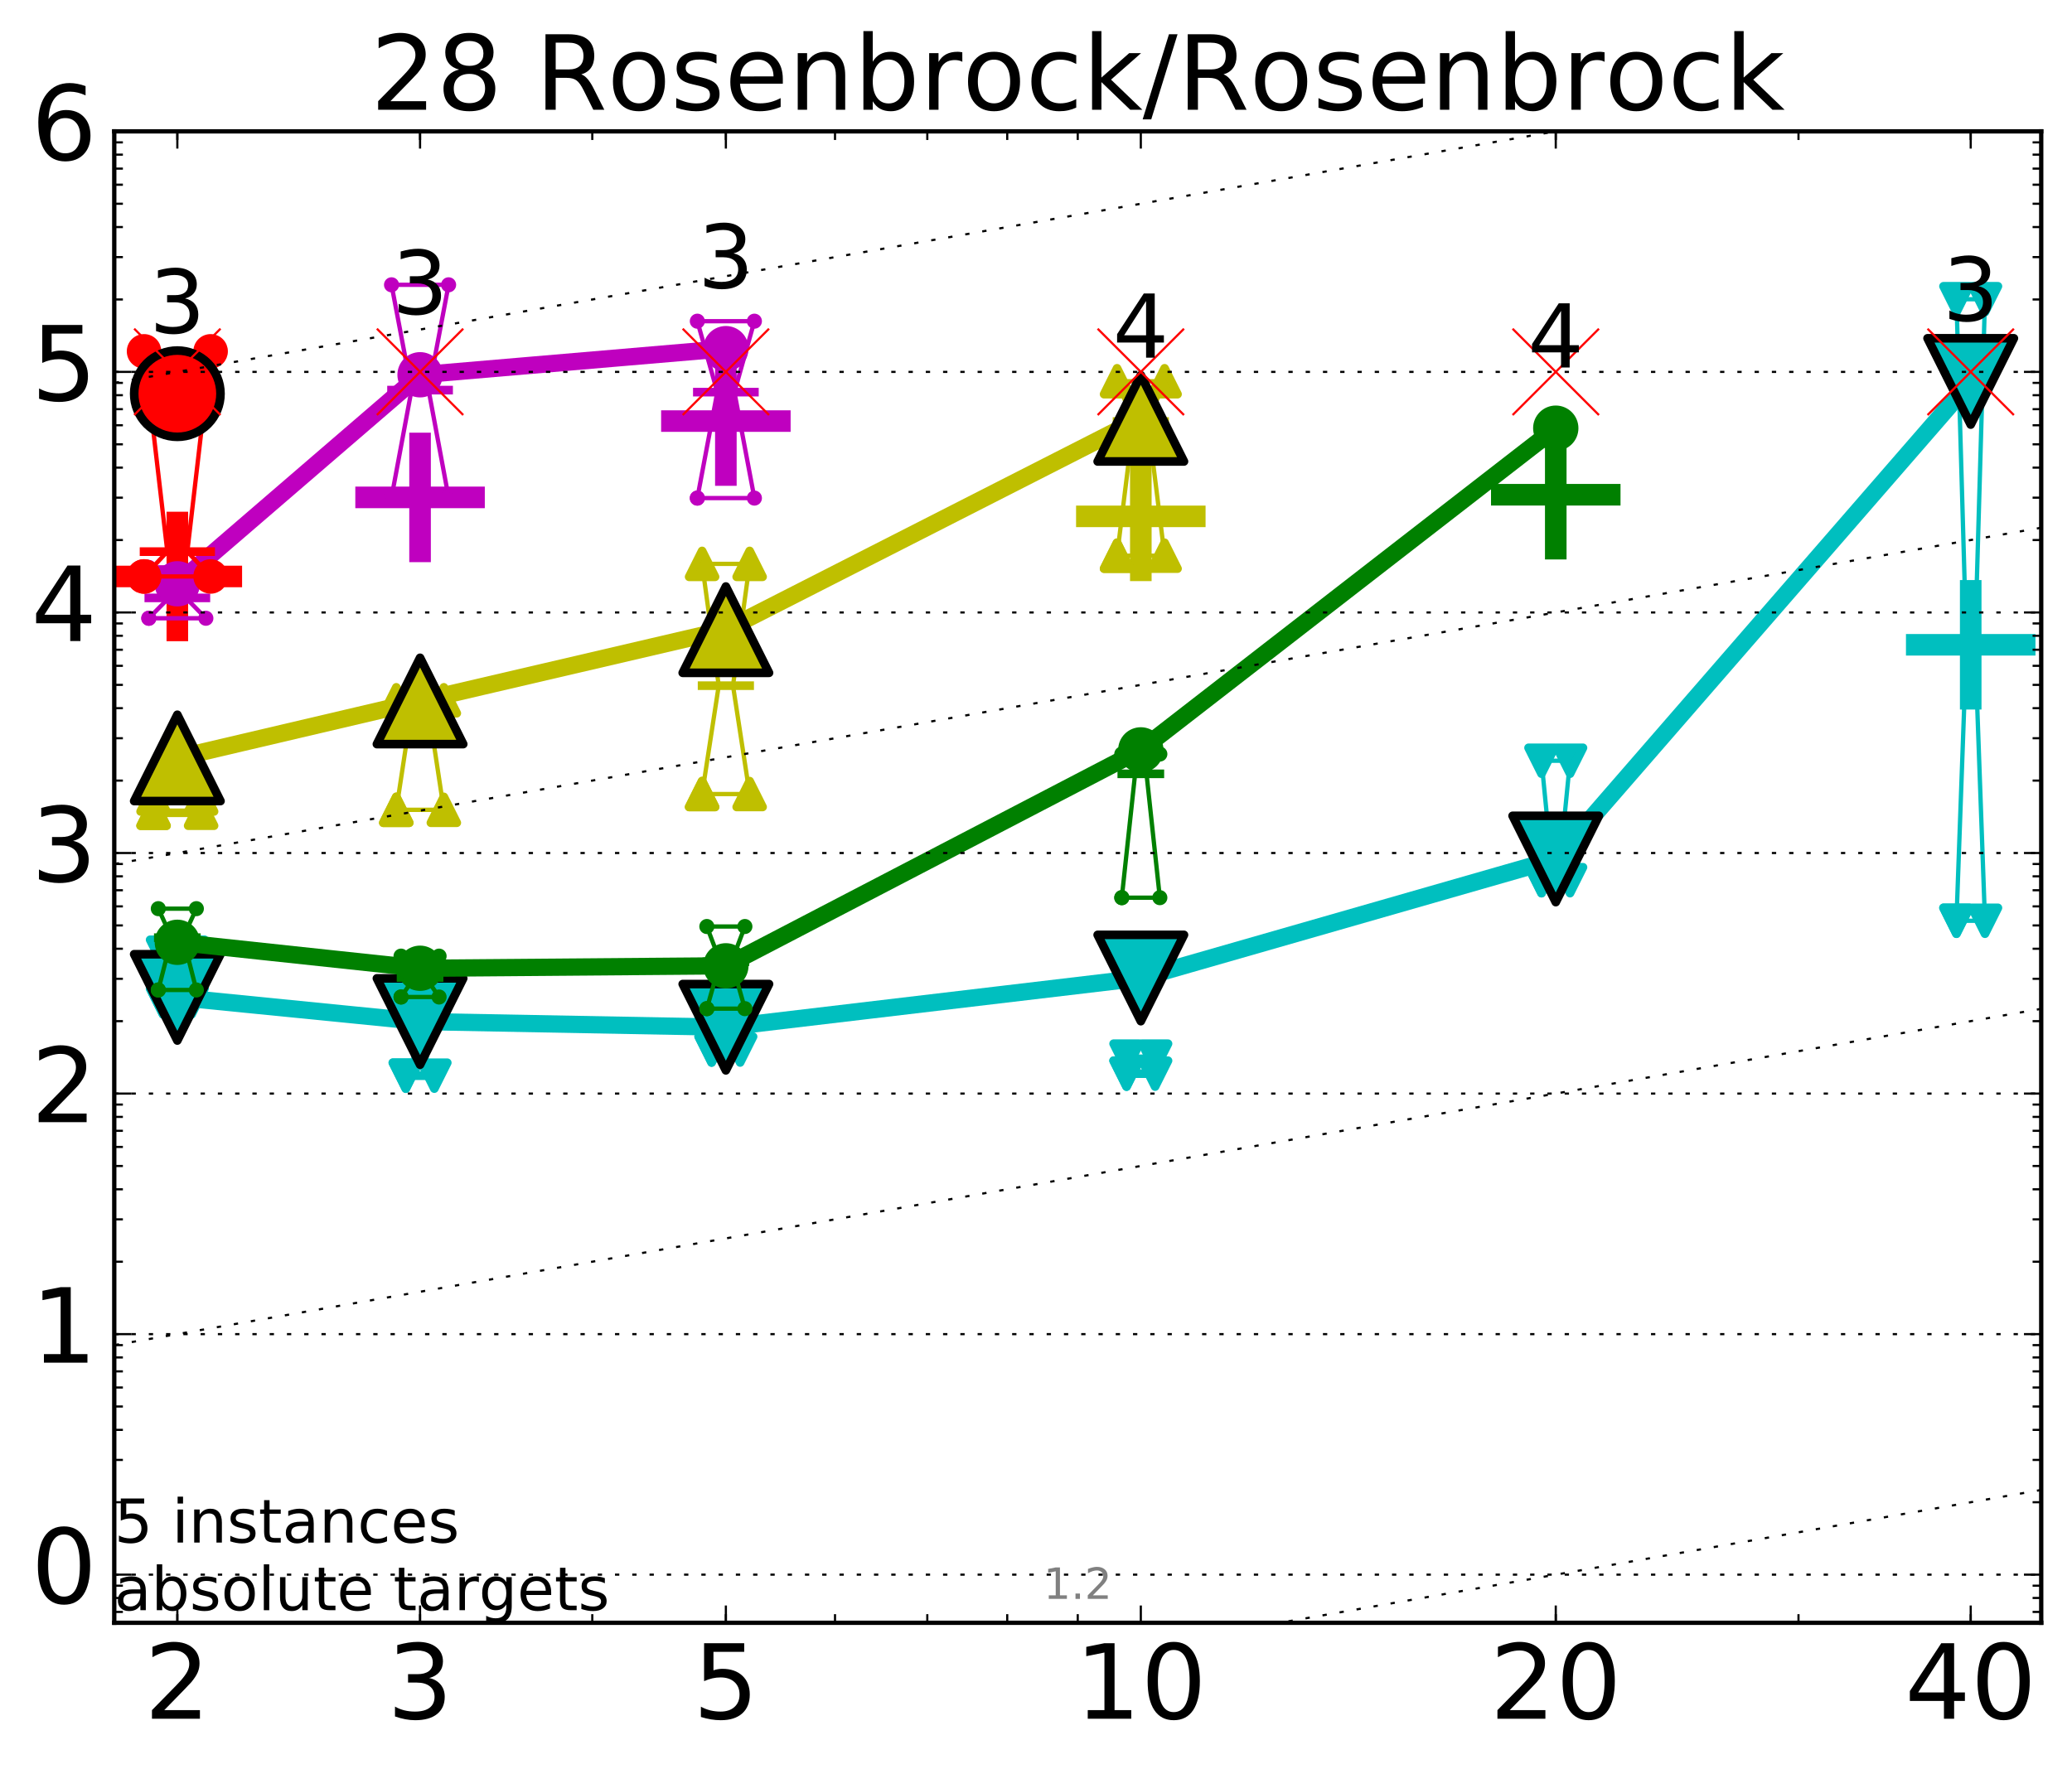 <?xml version="1.0" encoding="utf-8" standalone="no"?>
<!DOCTYPE svg PUBLIC "-//W3C//DTD SVG 1.1//EN"
  "http://www.w3.org/Graphics/SVG/1.1/DTD/svg11.dtd">
<!-- Created with matplotlib (http://matplotlib.org/) -->
<svg height="410pt" version="1.1" viewBox="0 0 480 410" width="480pt" xmlns="http://www.w3.org/2000/svg" xmlns:xlink="http://www.w3.org/1999/xlink">
 <defs>
  <style type="text/css">
*{stroke-linecap:butt;stroke-linejoin:round;stroke-miterlimit:100000;}
  </style>
 </defs>
 <g id="figure_1">
  <g id="patch_1">
   <path d="M 0 410.464 
L 480.07 410.464 
L 480.07 0 
L 0 0 
z
" style="fill:#ffffff;"/>
  </g>
  <g id="axes_1">
   <g id="patch_2">
    <path d="M 26.47 376.036 
L 472.87 376.036 
L 472.87 30.436 
L 26.47 30.436 
z
" style="fill:#ffffff;"/>
   </g>
   <g id="line2d_1">
    <defs>
     <path d="M -15 0 
L 15 0 
M 0 15 
L 0 -15 
" id="m8d871a845d" style="stroke:#ff0000;stroke-width:5.0;"/>
    </defs>
    <g clip-path="url(#p1564ca362b)">
     <use style="fill:#ff0000;stroke:#ff0000;stroke-width:5.0;" x="41.082" xlink:href="#m8d871a845d" y="133.579"/>
    </g>
   </g>
   <g id="line2d_2">
    <defs>
     <path d="M -15 0 
L 15 0 
M 0 15 
L 0 -15 
" id="m84d15042c0" style="stroke:#bf00bf;stroke-width:5.0;"/>
    </defs>
    <g clip-path="url(#p1564ca362b)">
     <use style="fill:#bf00bf;stroke:#bf00bf;stroke-width:5.0;" x="97.312" xlink:href="#m84d15042c0" y="115.26"/>
    </g>
   </g>
   <g id="line2d_3">
    <g clip-path="url(#p1564ca362b)">
     <use style="fill:#bf00bf;stroke:#bf00bf;stroke-width:5.0;" x="168.155" xlink:href="#m84d15042c0" y="97.573"/>
    </g>
   </g>
   <g id="line2d_4">
    <defs>
     <path d="M -15 0 
L 15 0 
M 0 15 
L 0 -15 
" id="mb76ea8cbd2" style="stroke:#00bfbf;stroke-width:5.0;"/>
    </defs>
    <g clip-path="url(#p1564ca362b)">
     <use style="fill:#00bfbf;stroke:#00bfbf;stroke-width:5.0;" x="456.536" xlink:href="#mb76ea8cbd2" y="149.414"/>
    </g>
   </g>
   <g id="line2d_5">
    <defs>
     <path d="M -15 0 
L 15 0 
M 0 15 
L 0 -15 
" id="m754ba1e81c" style="stroke:#bfbf00;stroke-width:5.0;"/>
    </defs>
    <g clip-path="url(#p1564ca362b)">
     <use style="fill:#bfbf00;stroke:#bfbf00;stroke-width:5.0;" x="264.282" xlink:href="#m754ba1e81c" y="119.655"/>
    </g>
   </g>
   <g id="line2d_6">
    <defs>
     <path d="M -15 0 
L 15 0 
M 0 15 
L 0 -15 
" id="mb8251d41cc" style="stroke:#008000;stroke-width:5.0;"/>
    </defs>
    <g clip-path="url(#p1564ca362b)">
     <use style="fill:#008000;stroke:#008000;stroke-width:5.0;" x="360.409" xlink:href="#mb8251d41cc" y="114.643"/>
    </g>
   </g>
   <g id="line2d_7">
    <path clip-path="url(#p1564ca362b)" d="M 37.777 232.059 
L 40.09 220.769 
L 37.777 220.769 
L 44.386 220.769 
L 42.073 220.769 
L 44.386 232.059 
L 37.777 232.059 
" style="fill:none;stroke:#00bfbf;stroke-linecap:square;"/>
   </g>
   <g id="line2d_8">
    <path clip-path="url(#p1564ca362b)" d="M 37.777 232.059 
L 44.386 232.059 
L 44.386 220.769 
L 37.777 220.769 
L 37.777 232.059 
" style="fill:none;"/>
    <defs>
     <path d="M -0 3 
L 3 -3 
L -3 -3 
z
" id="mbb744eb035" style="stroke:#00bfbf;stroke-linejoin:miter;stroke-width:2.0;"/>
    </defs>
    <g clip-path="url(#p1564ca362b)">
     <use style="fill:#00bfbf;stroke:#00bfbf;stroke-linejoin:miter;stroke-width:2.0;" x="37.777" xlink:href="#mbb744eb035" y="232.059"/>
     <use style="fill:#00bfbf;stroke:#00bfbf;stroke-linejoin:miter;stroke-width:2.0;" x="44.386" xlink:href="#mbb744eb035" y="232.059"/>
     <use style="fill:#00bfbf;stroke:#00bfbf;stroke-linejoin:miter;stroke-width:2.0;" x="44.386" xlink:href="#mbb744eb035" y="220.769"/>
     <use style="fill:#00bfbf;stroke:#00bfbf;stroke-linejoin:miter;stroke-width:2.0;" x="37.777" xlink:href="#mbb744eb035" y="220.769"/>
     <use style="fill:#00bfbf;stroke:#00bfbf;stroke-linejoin:miter;stroke-width:2.0;" x="37.777" xlink:href="#mbb744eb035" y="232.059"/>
    </g>
   </g>
   <g id="line2d_9">
    <path clip-path="url(#p1564ca362b)" d="M 37.777 220.769 
L 44.386 220.769 
" style="fill:none;stroke:#00bfbf;stroke-linecap:square;stroke-width:2.0;"/>
   </g>
   <g id="line2d_10">
    <path clip-path="url(#p1564ca362b)" d="M 94.008 249.261 
L 96.321 249.261 
L 94.008 230.554 
L 100.617 230.554 
L 98.304 249.261 
L 100.617 249.261 
L 94.008 249.261 
" style="fill:none;stroke:#00bfbf;stroke-linecap:square;"/>
   </g>
   <g id="line2d_11">
    <path clip-path="url(#p1564ca362b)" d="M 94.008 249.261 
L 100.617 249.261 
L 100.617 230.554 
L 94.008 230.554 
L 94.008 249.261 
" style="fill:none;"/>
    <g clip-path="url(#p1564ca362b)">
     <use style="fill:#00bfbf;stroke:#00bfbf;stroke-linejoin:miter;stroke-width:2.0;" x="94.008" xlink:href="#mbb744eb035" y="249.261"/>
     <use style="fill:#00bfbf;stroke:#00bfbf;stroke-linejoin:miter;stroke-width:2.0;" x="100.617" xlink:href="#mbb744eb035" y="249.261"/>
     <use style="fill:#00bfbf;stroke:#00bfbf;stroke-linejoin:miter;stroke-width:2.0;" x="100.617" xlink:href="#mbb744eb035" y="230.554"/>
     <use style="fill:#00bfbf;stroke:#00bfbf;stroke-linejoin:miter;stroke-width:2.0;" x="94.008" xlink:href="#mbb744eb035" y="230.554"/>
     <use style="fill:#00bfbf;stroke:#00bfbf;stroke-linejoin:miter;stroke-width:2.0;" x="94.008" xlink:href="#mbb744eb035" y="249.261"/>
    </g>
   </g>
   <g id="line2d_12">
    <path clip-path="url(#p1564ca362b)" d="M 94.008 249.261 
L 100.617 249.261 
" style="fill:none;stroke:#00bfbf;stroke-linecap:square;stroke-width:2.0;"/>
   </g>
   <g id="line2d_13">
    <path clip-path="url(#p1564ca362b)" d="M 164.85 243.204 
L 167.163 238.708 
L 164.85 238.485 
L 171.459 238.485 
L 169.146 238.708 
L 171.459 243.204 
L 164.85 243.204 
" style="fill:none;stroke:#00bfbf;stroke-linecap:square;"/>
   </g>
   <g id="line2d_14">
    <path clip-path="url(#p1564ca362b)" d="M 164.85 243.204 
L 171.459 243.204 
L 171.459 238.485 
L 164.85 238.485 
L 164.85 243.204 
" style="fill:none;"/>
    <g clip-path="url(#p1564ca362b)">
     <use style="fill:#00bfbf;stroke:#00bfbf;stroke-linejoin:miter;stroke-width:2.0;" x="164.85" xlink:href="#mbb744eb035" y="243.204"/>
     <use style="fill:#00bfbf;stroke:#00bfbf;stroke-linejoin:miter;stroke-width:2.0;" x="171.459" xlink:href="#mbb744eb035" y="243.204"/>
     <use style="fill:#00bfbf;stroke:#00bfbf;stroke-linejoin:miter;stroke-width:2.0;" x="171.459" xlink:href="#mbb744eb035" y="238.485"/>
     <use style="fill:#00bfbf;stroke:#00bfbf;stroke-linejoin:miter;stroke-width:2.0;" x="164.85" xlink:href="#mbb744eb035" y="238.485"/>
     <use style="fill:#00bfbf;stroke:#00bfbf;stroke-linejoin:miter;stroke-width:2.0;" x="164.85" xlink:href="#mbb744eb035" y="243.204"/>
    </g>
   </g>
   <g id="line2d_15">
    <path clip-path="url(#p1564ca362b)" d="M 164.85 238.708 
L 171.459 238.708 
" style="fill:none;stroke:#00bfbf;stroke-linecap:square;stroke-width:2.0;"/>
   </g>
   <g id="line2d_16">
    <path clip-path="url(#p1564ca362b)" d="M 260.977 248.789 
L 263.29 248.789 
L 260.977 244.847 
L 267.586 244.847 
L 265.273 248.789 
L 267.586 248.789 
L 260.977 248.789 
" style="fill:none;stroke:#00bfbf;stroke-linecap:square;"/>
   </g>
   <g id="line2d_17">
    <path clip-path="url(#p1564ca362b)" d="M 260.977 248.789 
L 267.586 248.789 
L 267.586 244.847 
L 260.977 244.847 
L 260.977 248.789 
" style="fill:none;"/>
    <g clip-path="url(#p1564ca362b)">
     <use style="fill:#00bfbf;stroke:#00bfbf;stroke-linejoin:miter;stroke-width:2.0;" x="260.977" xlink:href="#mbb744eb035" y="248.789"/>
     <use style="fill:#00bfbf;stroke:#00bfbf;stroke-linejoin:miter;stroke-width:2.0;" x="267.586" xlink:href="#mbb744eb035" y="248.789"/>
     <use style="fill:#00bfbf;stroke:#00bfbf;stroke-linejoin:miter;stroke-width:2.0;" x="267.586" xlink:href="#mbb744eb035" y="244.847"/>
     <use style="fill:#00bfbf;stroke:#00bfbf;stroke-linejoin:miter;stroke-width:2.0;" x="260.977" xlink:href="#mbb744eb035" y="244.847"/>
     <use style="fill:#00bfbf;stroke:#00bfbf;stroke-linejoin:miter;stroke-width:2.0;" x="260.977" xlink:href="#mbb744eb035" y="248.789"/>
    </g>
   </g>
   <g id="line2d_18">
    <path clip-path="url(#p1564ca362b)" d="M 260.977 248.789 
L 267.586 248.789 
" style="fill:none;stroke:#00bfbf;stroke-linecap:square;stroke-width:2.0;"/>
   </g>
   <g id="line2d_19">
    <path clip-path="url(#p1564ca362b)" d="M 357.104 203.964 
L 359.417 199.824 
L 357.104 176.284 
L 363.713 176.284 
L 361.4 199.824 
L 363.713 203.964 
L 357.104 203.964 
" style="fill:none;stroke:#00bfbf;stroke-linecap:square;"/>
   </g>
   <g id="line2d_20">
    <path clip-path="url(#p1564ca362b)" d="M 357.104 203.964 
L 363.713 203.964 
L 363.713 176.284 
L 357.104 176.284 
L 357.104 203.964 
" style="fill:none;"/>
    <g clip-path="url(#p1564ca362b)">
     <use style="fill:#00bfbf;stroke:#00bfbf;stroke-linejoin:miter;stroke-width:2.0;" x="357.104" xlink:href="#mbb744eb035" y="203.964"/>
     <use style="fill:#00bfbf;stroke:#00bfbf;stroke-linejoin:miter;stroke-width:2.0;" x="363.713" xlink:href="#mbb744eb035" y="203.964"/>
     <use style="fill:#00bfbf;stroke:#00bfbf;stroke-linejoin:miter;stroke-width:2.0;" x="363.713" xlink:href="#mbb744eb035" y="176.284"/>
     <use style="fill:#00bfbf;stroke:#00bfbf;stroke-linejoin:miter;stroke-width:2.0;" x="357.104" xlink:href="#mbb744eb035" y="176.284"/>
     <use style="fill:#00bfbf;stroke:#00bfbf;stroke-linejoin:miter;stroke-width:2.0;" x="357.104" xlink:href="#mbb744eb035" y="203.964"/>
    </g>
   </g>
   <g id="line2d_21">
    <path clip-path="url(#p1564ca362b)" d="M 357.104 199.824 
L 363.713 199.824 
" style="fill:none;stroke:#00bfbf;stroke-linecap:square;stroke-width:2.0;"/>
   </g>
   <g id="line2d_22">
    <path clip-path="url(#p1564ca362b)" d="M 453.231 213.367 
L 455.544 149.414 
L 453.231 69.335 
L 459.84 69.335 
L 457.527 149.414 
L 459.84 213.367 
L 453.231 213.367 
" style="fill:none;stroke:#00bfbf;stroke-linecap:square;"/>
   </g>
   <g id="line2d_23">
    <path clip-path="url(#p1564ca362b)" d="M 453.231 213.367 
L 459.84 213.367 
L 459.84 69.335 
L 453.231 69.335 
L 453.231 213.367 
" style="fill:none;"/>
    <g clip-path="url(#p1564ca362b)">
     <use style="fill:#00bfbf;stroke:#00bfbf;stroke-linejoin:miter;stroke-width:2.0;" x="453.231" xlink:href="#mbb744eb035" y="213.367"/>
     <use style="fill:#00bfbf;stroke:#00bfbf;stroke-linejoin:miter;stroke-width:2.0;" x="459.84" xlink:href="#mbb744eb035" y="213.367"/>
     <use style="fill:#00bfbf;stroke:#00bfbf;stroke-linejoin:miter;stroke-width:2.0;" x="459.84" xlink:href="#mbb744eb035" y="69.335"/>
     <use style="fill:#00bfbf;stroke:#00bfbf;stroke-linejoin:miter;stroke-width:2.0;" x="453.231" xlink:href="#mbb744eb035" y="69.335"/>
     <use style="fill:#00bfbf;stroke:#00bfbf;stroke-linejoin:miter;stroke-width:2.0;" x="453.231" xlink:href="#mbb744eb035" y="213.367"/>
    </g>
   </g>
   <g id="line2d_24">
    <path clip-path="url(#p1564ca362b)" d="M 453.231 149.414 
L 459.84 149.414 
" style="fill:none;stroke:#00bfbf;stroke-linecap:square;stroke-width:2.0;"/>
   </g>
   <g id="line2d_25">
    <path clip-path="url(#p1564ca362b)" d="M 41.082 231.116 
L 97.312 236.713 
" style="fill:none;stroke:#00bfbf;stroke-linecap:square;stroke-width:4.0;"/>
   </g>
   <g id="line2d_26">
    <path clip-path="url(#p1564ca362b)" d="M 97.312 236.713 
L 168.155 238.029 
" style="fill:none;stroke:#00bfbf;stroke-linecap:square;stroke-width:4.0;"/>
   </g>
   <g id="line2d_27">
    <path clip-path="url(#p1564ca362b)" d="M 168.155 238.029 
L 264.282 226.631 
" style="fill:none;stroke:#00bfbf;stroke-linecap:square;stroke-width:4.0;"/>
   </g>
   <g id="line2d_28">
    <path clip-path="url(#p1564ca362b)" d="M 264.282 226.631 
L 360.409 199.045 
" style="fill:none;stroke:#00bfbf;stroke-linecap:square;stroke-width:4.0;"/>
   </g>
   <g id="line2d_29">
    <path clip-path="url(#p1564ca362b)" d="M 360.409 199.045 
L 456.536 88.389 
" style="fill:none;stroke:#00bfbf;stroke-linecap:square;stroke-width:4.0;"/>
   </g>
   <g id="line2d_30">
    <path clip-path="url(#p1564ca362b)" d="M 41.082 231.116 
L 97.312 236.713 
L 168.155 238.029 
L 264.282 226.631 
L 360.409 199.045 
L 456.536 88.389 
" style="fill:none;"/>
    <defs>
     <path d="M -0 10 
L 10 -10 
L -10 -10 
z
" id="mbd8773a9b4" style="stroke:#000000;stroke-linejoin:miter;stroke-width:2.0;"/>
    </defs>
    <g clip-path="url(#p1564ca362b)">
     <use style="fill:#00bfbf;stroke:#000000;stroke-linejoin:miter;stroke-width:2.0;" x="41.082" xlink:href="#mbd8773a9b4" y="231.116"/>
     <use style="fill:#00bfbf;stroke:#000000;stroke-linejoin:miter;stroke-width:2.0;" x="97.312" xlink:href="#mbd8773a9b4" y="236.713"/>
     <use style="fill:#00bfbf;stroke:#000000;stroke-linejoin:miter;stroke-width:2.0;" x="168.155" xlink:href="#mbd8773a9b4" y="238.029"/>
     <use style="fill:#00bfbf;stroke:#000000;stroke-linejoin:miter;stroke-width:2.0;" x="264.282" xlink:href="#mbd8773a9b4" y="226.631"/>
     <use style="fill:#00bfbf;stroke:#000000;stroke-linejoin:miter;stroke-width:2.0;" x="360.409" xlink:href="#mbd8773a9b4" y="199.045"/>
     <use style="fill:#00bfbf;stroke:#000000;stroke-linejoin:miter;stroke-width:2.0;" x="456.536" xlink:href="#mbd8773a9b4" y="88.389"/>
    </g>
   </g>
   <g id="line2d_31">
    <path clip-path="url(#p1564ca362b)" d="M 36.676 229.404 
L 39.76 217.277 
L 36.676 210.559 
L 45.488 210.559 
L 42.403 217.277 
L 45.488 229.404 
L 36.676 229.404 
" style="fill:none;stroke:#008000;stroke-linecap:square;"/>
   </g>
   <g id="line2d_32">
    <path clip-path="url(#p1564ca362b)" d="M 36.676 229.404 
L 45.488 229.404 
L 45.488 210.559 
L 36.676 210.559 
L 36.676 229.404 
" style="fill:none;"/>
    <defs>
     <path d="M 0 1.5 
C 0.398 1.5 0.779 1.342 1.061 1.061 
C 1.342 0.779 1.5 0.398 1.5 0 
C 1.5 -0.398 1.342 -0.779 1.061 -1.061 
C 0.779 -1.342 0.398 -1.5 0 -1.5 
C -0.398 -1.5 -0.779 -1.342 -1.061 -1.061 
C -1.342 -0.779 -1.5 -0.398 -1.5 0 
C -1.5 0.398 -1.342 0.779 -1.061 1.061 
C -0.779 1.342 -0.398 1.5 0 1.5 
z
" id="md7417a4281" style="stroke:#008000;stroke-width:0.5;"/>
    </defs>
    <g clip-path="url(#p1564ca362b)">
     <use style="fill:#008000;stroke:#008000;stroke-width:0.5;" x="36.676" xlink:href="#md7417a4281" y="229.404"/>
     <use style="fill:#008000;stroke:#008000;stroke-width:0.5;" x="45.488" xlink:href="#md7417a4281" y="229.404"/>
     <use style="fill:#008000;stroke:#008000;stroke-width:0.5;" x="45.488" xlink:href="#md7417a4281" y="210.559"/>
     <use style="fill:#008000;stroke:#008000;stroke-width:0.5;" x="36.676" xlink:href="#md7417a4281" y="210.559"/>
     <use style="fill:#008000;stroke:#008000;stroke-width:0.5;" x="36.676" xlink:href="#md7417a4281" y="229.404"/>
    </g>
   </g>
   <g id="line2d_33">
    <path clip-path="url(#p1564ca362b)" d="M 36.676 217.277 
L 45.488 217.277 
" style="fill:none;stroke:#008000;stroke-linecap:square;stroke-width:2.0;"/>
   </g>
   <g id="line2d_34">
    <path clip-path="url(#p1564ca362b)" d="M 92.906 231.029 
L 95.991 226.514 
L 92.906 221.557 
L 101.718 221.557 
L 98.634 226.514 
L 101.718 231.029 
L 92.906 231.029 
" style="fill:none;stroke:#008000;stroke-linecap:square;"/>
   </g>
   <g id="line2d_35">
    <path clip-path="url(#p1564ca362b)" d="M 92.906 231.029 
L 101.718 231.029 
L 101.718 221.557 
L 92.906 221.557 
L 92.906 231.029 
" style="fill:none;"/>
    <g clip-path="url(#p1564ca362b)">
     <use style="fill:#008000;stroke:#008000;stroke-width:0.5;" x="92.906" xlink:href="#md7417a4281" y="231.029"/>
     <use style="fill:#008000;stroke:#008000;stroke-width:0.5;" x="101.718" xlink:href="#md7417a4281" y="231.029"/>
     <use style="fill:#008000;stroke:#008000;stroke-width:0.5;" x="101.718" xlink:href="#md7417a4281" y="221.557"/>
     <use style="fill:#008000;stroke:#008000;stroke-width:0.5;" x="92.906" xlink:href="#md7417a4281" y="221.557"/>
     <use style="fill:#008000;stroke:#008000;stroke-width:0.5;" x="92.906" xlink:href="#md7417a4281" y="231.029"/>
    </g>
   </g>
   <g id="line2d_36">
    <path clip-path="url(#p1564ca362b)" d="M 92.906 226.514 
L 101.718 226.514 
" style="fill:none;stroke:#008000;stroke-linecap:square;stroke-width:2.0;"/>
   </g>
   <g id="line2d_37">
    <path clip-path="url(#p1564ca362b)" d="M 163.749 233.73 
L 166.833 222.843 
L 163.749 214.695 
L 172.561 214.695 
L 169.476 222.843 
L 172.561 233.73 
L 163.749 233.73 
" style="fill:none;stroke:#008000;stroke-linecap:square;"/>
   </g>
   <g id="line2d_38">
    <path clip-path="url(#p1564ca362b)" d="M 163.749 233.73 
L 172.561 233.73 
L 172.561 214.695 
L 163.749 214.695 
L 163.749 233.73 
" style="fill:none;"/>
    <g clip-path="url(#p1564ca362b)">
     <use style="fill:#008000;stroke:#008000;stroke-width:0.5;" x="163.749" xlink:href="#md7417a4281" y="233.73"/>
     <use style="fill:#008000;stroke:#008000;stroke-width:0.5;" x="172.561" xlink:href="#md7417a4281" y="233.73"/>
     <use style="fill:#008000;stroke:#008000;stroke-width:0.5;" x="172.561" xlink:href="#md7417a4281" y="214.695"/>
     <use style="fill:#008000;stroke:#008000;stroke-width:0.5;" x="163.749" xlink:href="#md7417a4281" y="214.695"/>
     <use style="fill:#008000;stroke:#008000;stroke-width:0.5;" x="163.749" xlink:href="#md7417a4281" y="233.73"/>
    </g>
   </g>
   <g id="line2d_39">
    <path clip-path="url(#p1564ca362b)" d="M 163.749 222.843 
L 172.561 222.843 
" style="fill:none;stroke:#008000;stroke-linecap:square;stroke-width:2.0;"/>
   </g>
   <g id="line2d_40">
    <path clip-path="url(#p1564ca362b)" d="M 259.876 208.009 
L 262.96 179.316 
L 259.876 174.73 
L 268.688 174.73 
L 265.603 179.316 
L 268.688 208.009 
L 259.876 208.009 
" style="fill:none;stroke:#008000;stroke-linecap:square;"/>
   </g>
   <g id="line2d_41">
    <path clip-path="url(#p1564ca362b)" d="M 259.876 208.009 
L 268.688 208.009 
L 268.688 174.73 
L 259.876 174.73 
L 259.876 208.009 
" style="fill:none;"/>
    <g clip-path="url(#p1564ca362b)">
     <use style="fill:#008000;stroke:#008000;stroke-width:0.5;" x="259.876" xlink:href="#md7417a4281" y="208.009"/>
     <use style="fill:#008000;stroke:#008000;stroke-width:0.5;" x="268.688" xlink:href="#md7417a4281" y="208.009"/>
     <use style="fill:#008000;stroke:#008000;stroke-width:0.5;" x="268.688" xlink:href="#md7417a4281" y="174.73"/>
     <use style="fill:#008000;stroke:#008000;stroke-width:0.5;" x="259.876" xlink:href="#md7417a4281" y="174.73"/>
     <use style="fill:#008000;stroke:#008000;stroke-width:0.5;" x="259.876" xlink:href="#md7417a4281" y="208.009"/>
    </g>
   </g>
   <g id="line2d_42">
    <path clip-path="url(#p1564ca362b)" d="M 259.876 179.316 
L 268.688 179.316 
" style="fill:none;stroke:#008000;stroke-linecap:square;stroke-width:2.0;"/>
   </g>
   <g id="line2d_43">
    <path clip-path="url(#p1564ca362b)" d="M 356.003 115.167 
L 359.087 114.13 
L 356.003 114.13 
L 364.815 114.13 
L 361.73 114.13 
L 364.815 115.167 
L 356.003 115.167 
" style="fill:none;stroke:#008000;stroke-linecap:square;"/>
   </g>
   <g id="line2d_44">
    <path clip-path="url(#p1564ca362b)" d="M 356.003 115.167 
L 364.815 115.167 
L 364.815 114.13 
L 356.003 114.13 
L 356.003 115.167 
" style="fill:none;"/>
    <g clip-path="url(#p1564ca362b)">
     <use style="fill:#008000;stroke:#008000;stroke-width:0.5;" x="356.003" xlink:href="#md7417a4281" y="115.167"/>
     <use style="fill:#008000;stroke:#008000;stroke-width:0.5;" x="364.815" xlink:href="#md7417a4281" y="115.167"/>
     <use style="fill:#008000;stroke:#008000;stroke-width:0.5;" x="364.815" xlink:href="#md7417a4281" y="114.13"/>
     <use style="fill:#008000;stroke:#008000;stroke-width:0.5;" x="356.003" xlink:href="#md7417a4281" y="114.13"/>
     <use style="fill:#008000;stroke:#008000;stroke-width:0.5;" x="356.003" xlink:href="#md7417a4281" y="115.167"/>
    </g>
   </g>
   <g id="line2d_45">
    <path clip-path="url(#p1564ca362b)" d="M 356.003 114.13 
L 364.815 114.13 
" style="fill:none;stroke:#008000;stroke-linecap:square;stroke-width:2.0;"/>
   </g>
   <g id="line2d_46">
    <path clip-path="url(#p1564ca362b)" d="M 41.082 218.354 
L 97.312 224.369 
" style="fill:none;stroke:#008000;stroke-linecap:square;stroke-width:4.0;"/>
   </g>
   <g id="line2d_47">
    <path clip-path="url(#p1564ca362b)" d="M 97.312 224.369 
L 168.155 223.804 
" style="fill:none;stroke:#008000;stroke-linecap:square;stroke-width:4.0;"/>
   </g>
   <g id="line2d_48">
    <path clip-path="url(#p1564ca362b)" d="M 168.155 223.804 
L 264.282 173.765 
" style="fill:none;stroke:#008000;stroke-linecap:square;stroke-width:4.0;"/>
   </g>
   <g id="line2d_49">
    <path clip-path="url(#p1564ca362b)" d="M 264.282 173.765 
L 360.409 99.22 
" style="fill:none;stroke:#008000;stroke-linecap:square;stroke-width:4.0;"/>
   </g>
   <g id="line2d_50">
    <path clip-path="url(#p1564ca362b)" d="M 41.082 218.354 
L 97.312 224.369 
L 168.155 223.804 
L 264.282 173.765 
L 360.409 99.22 
" style="fill:none;"/>
    <defs>
     <path d="M 0 5 
C 1.326 5 2.598 4.473 3.536 3.536 
C 4.473 2.598 5 1.326 5 0 
C 5 -1.326 4.473 -2.598 3.536 -3.536 
C 2.598 -4.473 1.326 -5 0 -5 
C -1.326 -5 -2.598 -4.473 -3.536 -3.536 
C -4.473 -2.598 -5 -1.326 -5 0 
C -5 1.326 -4.473 2.598 -3.536 3.536 
C -2.598 4.473 -1.326 5 0 5 
z
" id="mb2753bd19b" style="stroke:#008000;stroke-width:0.5;"/>
    </defs>
    <g clip-path="url(#p1564ca362b)">
     <use style="fill:#008000;stroke:#008000;stroke-width:0.5;" x="41.082" xlink:href="#mb2753bd19b" y="218.354"/>
     <use style="fill:#008000;stroke:#008000;stroke-width:0.5;" x="97.312" xlink:href="#mb2753bd19b" y="224.369"/>
     <use style="fill:#008000;stroke:#008000;stroke-width:0.5;" x="168.155" xlink:href="#mb2753bd19b" y="223.804"/>
     <use style="fill:#008000;stroke:#008000;stroke-width:0.5;" x="264.282" xlink:href="#mb2753bd19b" y="173.765"/>
     <use style="fill:#008000;stroke:#008000;stroke-width:0.5;" x="360.409" xlink:href="#mb2753bd19b" y="99.22"/>
    </g>
   </g>
   <g id="line2d_51">
    <path clip-path="url(#p1564ca362b)" d="M 35.574 188.335 
L 39.429 188.335 
L 35.574 185.038 
L 46.589 185.038 
L 42.734 188.335 
L 46.589 188.335 
L 35.574 188.335 
" style="fill:none;stroke:#bfbf00;stroke-linecap:square;"/>
   </g>
   <g id="line2d_52">
    <path clip-path="url(#p1564ca362b)" d="M 35.574 188.335 
L 46.589 188.335 
L 46.589 185.038 
L 35.574 185.038 
L 35.574 188.335 
" style="fill:none;"/>
    <defs>
     <path d="M 0 -3 
L -3 3 
L 3 3 
z
" id="mfad7d56ba0" style="stroke:#bfbf00;stroke-linejoin:miter;stroke-width:2.0;"/>
    </defs>
    <g clip-path="url(#p1564ca362b)">
     <use style="fill:#bfbf00;stroke:#bfbf00;stroke-linejoin:miter;stroke-width:2.0;" x="35.574" xlink:href="#mfad7d56ba0" y="188.335"/>
     <use style="fill:#bfbf00;stroke:#bfbf00;stroke-linejoin:miter;stroke-width:2.0;" x="46.589" xlink:href="#mfad7d56ba0" y="188.335"/>
     <use style="fill:#bfbf00;stroke:#bfbf00;stroke-linejoin:miter;stroke-width:2.0;" x="46.589" xlink:href="#mfad7d56ba0" y="185.038"/>
     <use style="fill:#bfbf00;stroke:#bfbf00;stroke-linejoin:miter;stroke-width:2.0;" x="35.574" xlink:href="#mfad7d56ba0" y="185.038"/>
     <use style="fill:#bfbf00;stroke:#bfbf00;stroke-linejoin:miter;stroke-width:2.0;" x="35.574" xlink:href="#mfad7d56ba0" y="188.335"/>
    </g>
   </g>
   <g id="line2d_53">
    <path clip-path="url(#p1564ca362b)" d="M 35.574 188.335 
L 46.589 188.335 
" style="fill:none;stroke:#bfbf00;stroke-linecap:square;stroke-width:2.0;"/>
   </g>
   <g id="line2d_54">
    <path clip-path="url(#p1564ca362b)" d="M 91.805 187.654 
L 95.66 162.274 
L 91.805 162.274 
L 102.82 162.274 
L 98.965 162.274 
L 102.82 187.654 
L 91.805 187.654 
" style="fill:none;stroke:#bfbf00;stroke-linecap:square;"/>
   </g>
   <g id="line2d_55">
    <path clip-path="url(#p1564ca362b)" d="M 91.805 187.654 
L 102.82 187.654 
L 102.82 162.274 
L 91.805 162.274 
L 91.805 187.654 
" style="fill:none;"/>
    <g clip-path="url(#p1564ca362b)">
     <use style="fill:#bfbf00;stroke:#bfbf00;stroke-linejoin:miter;stroke-width:2.0;" x="91.805" xlink:href="#mfad7d56ba0" y="187.654"/>
     <use style="fill:#bfbf00;stroke:#bfbf00;stroke-linejoin:miter;stroke-width:2.0;" x="102.82" xlink:href="#mfad7d56ba0" y="187.654"/>
     <use style="fill:#bfbf00;stroke:#bfbf00;stroke-linejoin:miter;stroke-width:2.0;" x="102.82" xlink:href="#mfad7d56ba0" y="162.274"/>
     <use style="fill:#bfbf00;stroke:#bfbf00;stroke-linejoin:miter;stroke-width:2.0;" x="91.805" xlink:href="#mfad7d56ba0" y="162.274"/>
     <use style="fill:#bfbf00;stroke:#bfbf00;stroke-linejoin:miter;stroke-width:2.0;" x="91.805" xlink:href="#mfad7d56ba0" y="187.654"/>
    </g>
   </g>
   <g id="line2d_56">
    <path clip-path="url(#p1564ca362b)" d="M 91.805 162.274 
L 102.82 162.274 
" style="fill:none;stroke:#bfbf00;stroke-linecap:square;stroke-width:2.0;"/>
   </g>
   <g id="line2d_57">
    <path clip-path="url(#p1564ca362b)" d="M 162.647 183.996 
L 166.502 158.885 
L 162.647 130.665 
L 173.662 130.665 
L 169.807 158.885 
L 173.662 183.996 
L 162.647 183.996 
" style="fill:none;stroke:#bfbf00;stroke-linecap:square;"/>
   </g>
   <g id="line2d_58">
    <path clip-path="url(#p1564ca362b)" d="M 162.647 183.996 
L 173.662 183.996 
L 173.662 130.665 
L 162.647 130.665 
L 162.647 183.996 
" style="fill:none;"/>
    <g clip-path="url(#p1564ca362b)">
     <use style="fill:#bfbf00;stroke:#bfbf00;stroke-linejoin:miter;stroke-width:2.0;" x="162.647" xlink:href="#mfad7d56ba0" y="183.996"/>
     <use style="fill:#bfbf00;stroke:#bfbf00;stroke-linejoin:miter;stroke-width:2.0;" x="173.662" xlink:href="#mfad7d56ba0" y="183.996"/>
     <use style="fill:#bfbf00;stroke:#bfbf00;stroke-linejoin:miter;stroke-width:2.0;" x="173.662" xlink:href="#mfad7d56ba0" y="130.665"/>
     <use style="fill:#bfbf00;stroke:#bfbf00;stroke-linejoin:miter;stroke-width:2.0;" x="162.647" xlink:href="#mfad7d56ba0" y="130.665"/>
     <use style="fill:#bfbf00;stroke:#bfbf00;stroke-linejoin:miter;stroke-width:2.0;" x="162.647" xlink:href="#mfad7d56ba0" y="183.996"/>
    </g>
   </g>
   <g id="line2d_59">
    <path clip-path="url(#p1564ca362b)" d="M 162.647 158.885 
L 173.662 158.885 
" style="fill:none;stroke:#bfbf00;stroke-linecap:square;stroke-width:2.0;"/>
   </g>
   <g id="line2d_60">
    <path clip-path="url(#p1564ca362b)" d="M 258.774 128.765 
L 262.629 97.673 
L 258.774 88.343 
L 269.789 88.343 
L 265.934 97.673 
L 269.789 128.765 
L 258.774 128.765 
" style="fill:none;stroke:#bfbf00;stroke-linecap:square;"/>
   </g>
   <g id="line2d_61">
    <path clip-path="url(#p1564ca362b)" d="M 258.774 128.765 
L 269.789 128.765 
L 269.789 88.343 
L 258.774 88.343 
L 258.774 128.765 
" style="fill:none;"/>
    <g clip-path="url(#p1564ca362b)">
     <use style="fill:#bfbf00;stroke:#bfbf00;stroke-linejoin:miter;stroke-width:2.0;" x="258.774" xlink:href="#mfad7d56ba0" y="128.765"/>
     <use style="fill:#bfbf00;stroke:#bfbf00;stroke-linejoin:miter;stroke-width:2.0;" x="269.789" xlink:href="#mfad7d56ba0" y="128.765"/>
     <use style="fill:#bfbf00;stroke:#bfbf00;stroke-linejoin:miter;stroke-width:2.0;" x="269.789" xlink:href="#mfad7d56ba0" y="88.343"/>
     <use style="fill:#bfbf00;stroke:#bfbf00;stroke-linejoin:miter;stroke-width:2.0;" x="258.774" xlink:href="#mfad7d56ba0" y="88.343"/>
     <use style="fill:#bfbf00;stroke:#bfbf00;stroke-linejoin:miter;stroke-width:2.0;" x="258.774" xlink:href="#mfad7d56ba0" y="128.765"/>
    </g>
   </g>
   <g id="line2d_62">
    <path clip-path="url(#p1564ca362b)" d="M 258.774 97.673 
L 269.789 97.673 
" style="fill:none;stroke:#bfbf00;stroke-linecap:square;stroke-width:2.0;"/>
   </g>
   <g id="line2d_63">
    <path clip-path="url(#p1564ca362b)" d="M 41.082 175.624 
L 97.312 162.427 
" style="fill:none;stroke:#bfbf00;stroke-linecap:square;stroke-width:4.0;"/>
   </g>
   <g id="line2d_64">
    <path clip-path="url(#p1564ca362b)" d="M 97.312 162.427 
L 168.155 145.91 
" style="fill:none;stroke:#bfbf00;stroke-linecap:square;stroke-width:4.0;"/>
   </g>
   <g id="line2d_65">
    <path clip-path="url(#p1564ca362b)" d="M 168.155 145.91 
L 264.282 96.934 
" style="fill:none;stroke:#bfbf00;stroke-linecap:square;stroke-width:4.0;"/>
   </g>
   <g id="line2d_66">
    <path clip-path="url(#p1564ca362b)" d="M 41.082 175.624 
L 97.312 162.427 
L 168.155 145.91 
L 264.282 96.934 
" style="fill:none;"/>
    <defs>
     <path d="M 0 -10 
L -10 10 
L 10 10 
z
" id="mbd9b74939c" style="stroke:#000000;stroke-linejoin:miter;stroke-width:2.0;"/>
    </defs>
    <g clip-path="url(#p1564ca362b)">
     <use style="fill:#bfbf00;stroke:#000000;stroke-linejoin:miter;stroke-width:2.0;" x="41.082" xlink:href="#mbd9b74939c" y="175.624"/>
     <use style="fill:#bfbf00;stroke:#000000;stroke-linejoin:miter;stroke-width:2.0;" x="97.312" xlink:href="#mbd9b74939c" y="162.427"/>
     <use style="fill:#bfbf00;stroke:#000000;stroke-linejoin:miter;stroke-width:2.0;" x="168.155" xlink:href="#mbd9b74939c" y="145.91"/>
     <use style="fill:#bfbf00;stroke:#000000;stroke-linejoin:miter;stroke-width:2.0;" x="264.282" xlink:href="#mbd9b74939c" y="96.934"/>
    </g>
   </g>
   <g id="line2d_67">
    <path clip-path="url(#p1564ca362b)" d="M 34.473 143.265 
L 39.099 138.545 
L 34.473 131.487 
L 47.691 131.487 
L 43.064 138.545 
L 47.691 143.265 
L 34.473 143.265 
" style="fill:none;stroke:#bf00bf;stroke-linecap:square;"/>
   </g>
   <g id="line2d_68">
    <path clip-path="url(#p1564ca362b)" d="M 34.473 143.265 
L 47.691 143.265 
L 47.691 131.487 
L 34.473 131.487 
L 34.473 143.265 
" style="fill:none;"/>
    <defs>
     <path d="M 0 1.5 
C 0.398 1.5 0.779 1.342 1.061 1.061 
C 1.342 0.779 1.5 0.398 1.5 0 
C 1.5 -0.398 1.342 -0.779 1.061 -1.061 
C 0.779 -1.342 0.398 -1.5 0 -1.5 
C -0.398 -1.5 -0.779 -1.342 -1.061 -1.061 
C -1.342 -0.779 -1.5 -0.398 -1.5 0 
C -1.5 0.398 -1.342 0.779 -1.061 1.061 
C -0.779 1.342 -0.398 1.5 0 1.5 
z
" id="mb3adaa50ac" style="stroke:#bf00bf;stroke-width:0.5;"/>
    </defs>
    <g clip-path="url(#p1564ca362b)">
     <use style="fill:#bf00bf;stroke:#bf00bf;stroke-width:0.5;" x="34.473" xlink:href="#mb3adaa50ac" y="143.265"/>
     <use style="fill:#bf00bf;stroke:#bf00bf;stroke-width:0.5;" x="47.691" xlink:href="#mb3adaa50ac" y="143.265"/>
     <use style="fill:#bf00bf;stroke:#bf00bf;stroke-width:0.5;" x="47.691" xlink:href="#mb3adaa50ac" y="131.487"/>
     <use style="fill:#bf00bf;stroke:#bf00bf;stroke-width:0.5;" x="34.473" xlink:href="#mb3adaa50ac" y="131.487"/>
     <use style="fill:#bf00bf;stroke:#bf00bf;stroke-width:0.5;" x="34.473" xlink:href="#mb3adaa50ac" y="143.265"/>
    </g>
   </g>
   <g id="line2d_69">
    <path clip-path="url(#p1564ca362b)" d="M 34.473 138.545 
L 47.691 138.545 
" style="fill:none;stroke:#bf00bf;stroke-linecap:square;stroke-width:2.0;"/>
   </g>
   <g id="line2d_70">
    <path clip-path="url(#p1564ca362b)" d="M 90.703 115.26 
L 95.33 90.399 
L 90.703 65.998 
L 103.921 65.998 
L 99.295 90.399 
L 103.921 115.26 
L 90.703 115.26 
" style="fill:none;stroke:#bf00bf;stroke-linecap:square;"/>
   </g>
   <g id="line2d_71">
    <path clip-path="url(#p1564ca362b)" d="M 90.703 115.26 
L 103.921 115.26 
L 103.921 65.998 
L 90.703 65.998 
L 90.703 115.26 
" style="fill:none;"/>
    <g clip-path="url(#p1564ca362b)">
     <use style="fill:#bf00bf;stroke:#bf00bf;stroke-width:0.5;" x="90.703" xlink:href="#mb3adaa50ac" y="115.26"/>
     <use style="fill:#bf00bf;stroke:#bf00bf;stroke-width:0.5;" x="103.921" xlink:href="#mb3adaa50ac" y="115.26"/>
     <use style="fill:#bf00bf;stroke:#bf00bf;stroke-width:0.5;" x="103.921" xlink:href="#mb3adaa50ac" y="65.998"/>
     <use style="fill:#bf00bf;stroke:#bf00bf;stroke-width:0.5;" x="90.703" xlink:href="#mb3adaa50ac" y="65.998"/>
     <use style="fill:#bf00bf;stroke:#bf00bf;stroke-width:0.5;" x="90.703" xlink:href="#mb3adaa50ac" y="115.26"/>
    </g>
   </g>
   <g id="line2d_72">
    <path clip-path="url(#p1564ca362b)" d="M 90.703 90.399 
L 103.921 90.399 
" style="fill:none;stroke:#bf00bf;stroke-linecap:square;stroke-width:2.0;"/>
   </g>
   <g id="line2d_73">
    <path clip-path="url(#p1564ca362b)" d="M 161.546 115.42 
L 166.172 90.87 
L 161.546 74.428 
L 174.763 74.428 
L 170.137 90.87 
L 174.763 115.42 
L 161.546 115.42 
" style="fill:none;stroke:#bf00bf;stroke-linecap:square;"/>
   </g>
   <g id="line2d_74">
    <path clip-path="url(#p1564ca362b)" d="M 161.546 115.42 
L 174.763 115.42 
L 174.763 74.428 
L 161.546 74.428 
L 161.546 115.42 
" style="fill:none;"/>
    <g clip-path="url(#p1564ca362b)">
     <use style="fill:#bf00bf;stroke:#bf00bf;stroke-width:0.5;" x="161.546" xlink:href="#mb3adaa50ac" y="115.42"/>
     <use style="fill:#bf00bf;stroke:#bf00bf;stroke-width:0.5;" x="174.763" xlink:href="#mb3adaa50ac" y="115.42"/>
     <use style="fill:#bf00bf;stroke:#bf00bf;stroke-width:0.5;" x="174.763" xlink:href="#mb3adaa50ac" y="74.428"/>
     <use style="fill:#bf00bf;stroke:#bf00bf;stroke-width:0.5;" x="161.546" xlink:href="#mb3adaa50ac" y="74.428"/>
     <use style="fill:#bf00bf;stroke:#bf00bf;stroke-width:0.5;" x="161.546" xlink:href="#mb3adaa50ac" y="115.42"/>
    </g>
   </g>
   <g id="line2d_75">
    <path clip-path="url(#p1564ca362b)" d="M 161.546 90.87 
L 174.763 90.87 
" style="fill:none;stroke:#bf00bf;stroke-linecap:square;stroke-width:2.0;"/>
   </g>
   <g id="line2d_76">
    <path clip-path="url(#p1564ca362b)" d="M 41.082 135.28 
L 97.312 86.842 
" style="fill:none;stroke:#bf00bf;stroke-linecap:square;stroke-width:4.0;"/>
   </g>
   <g id="line2d_77">
    <path clip-path="url(#p1564ca362b)" d="M 97.312 86.842 
L 168.155 80.791 
" style="fill:none;stroke:#bf00bf;stroke-linecap:square;stroke-width:4.0;"/>
   </g>
   <g id="line2d_78">
    <path clip-path="url(#p1564ca362b)" d="M 41.082 135.28 
L 97.312 86.842 
L 168.155 80.791 
" style="fill:none;"/>
    <defs>
     <path d="M 0 5 
C 1.326 5 2.598 4.473 3.536 3.536 
C 4.473 2.598 5 1.326 5 0 
C 5 -1.326 4.473 -2.598 3.536 -3.536 
C 2.598 -4.473 1.326 -5 0 -5 
C -1.326 -5 -2.598 -4.473 -3.536 -3.536 
C -4.473 -2.598 -5 -1.326 -5 0 
C -5 1.326 -4.473 2.598 -3.536 3.536 
C -2.598 4.473 -1.326 5 0 5 
z
" id="m76ea49c5da" style="stroke:#bf00bf;stroke-width:0.5;"/>
    </defs>
    <g clip-path="url(#p1564ca362b)">
     <use style="fill:#bf00bf;stroke:#bf00bf;stroke-width:0.5;" x="41.082" xlink:href="#m76ea49c5da" y="135.28"/>
     <use style="fill:#bf00bf;stroke:#bf00bf;stroke-width:0.5;" x="97.312" xlink:href="#m76ea49c5da" y="86.842"/>
     <use style="fill:#bf00bf;stroke:#bf00bf;stroke-width:0.5;" x="168.155" xlink:href="#m76ea49c5da" y="80.791"/>
    </g>
   </g>
   <g id="line2d_79">
    <path clip-path="url(#p1564ca362b)" d="M 33.371 133.579 
L 38.768 127.826 
L 33.371 81.416 
L 48.792 81.416 
L 43.395 127.826 
L 48.792 133.579 
L 33.371 133.579 
" style="fill:none;stroke:#ff0000;stroke-linecap:square;"/>
   </g>
   <g id="line2d_80">
    <path clip-path="url(#p1564ca362b)" d="M 33.371 133.579 
L 48.792 133.579 
L 48.792 81.416 
L 33.371 81.416 
L 33.371 133.579 
" style="fill:none;"/>
    <defs>
     <path d="M 0 3 
C 0.796 3 1.559 2.684 2.121 2.121 
C 2.684 1.559 3 0.796 3 0 
C 3 -0.796 2.684 -1.559 2.121 -2.121 
C 1.559 -2.684 0.796 -3 0 -3 
C -0.796 -3 -1.559 -2.684 -2.121 -2.121 
C -2.684 -1.559 -3 -0.796 -3 0 
C -3 0.796 -2.684 1.559 -2.121 2.121 
C -1.559 2.684 -0.796 3 0 3 
z
" id="m5da1c3a31b" style="stroke:#ff0000;stroke-width:2.0;"/>
    </defs>
    <g clip-path="url(#p1564ca362b)">
     <use style="fill:#ff0000;stroke:#ff0000;stroke-width:2.0;" x="33.371" xlink:href="#m5da1c3a31b" y="133.579"/>
     <use style="fill:#ff0000;stroke:#ff0000;stroke-width:2.0;" x="48.792" xlink:href="#m5da1c3a31b" y="133.579"/>
     <use style="fill:#ff0000;stroke:#ff0000;stroke-width:2.0;" x="48.792" xlink:href="#m5da1c3a31b" y="81.416"/>
     <use style="fill:#ff0000;stroke:#ff0000;stroke-width:2.0;" x="33.371" xlink:href="#m5da1c3a31b" y="81.416"/>
     <use style="fill:#ff0000;stroke:#ff0000;stroke-width:2.0;" x="33.371" xlink:href="#m5da1c3a31b" y="133.579"/>
    </g>
   </g>
   <g id="line2d_81">
    <path clip-path="url(#p1564ca362b)" d="M 33.371 127.826 
L 48.792 127.826 
" style="fill:none;stroke:#ff0000;stroke-linecap:square;stroke-width:2.0;"/>
   </g>
   <g id="line2d_82">
    <path clip-path="url(#p1564ca362b)" d="M 41.082 91.227 
" style="fill:none;"/>
    <defs>
     <path d="M 0 10 
C 2.652 10 5.196 8.946 7.071 7.071 
C 8.946 5.196 10 2.652 10 0 
C 10 -2.652 8.946 -5.196 7.071 -7.071 
C 5.196 -8.946 2.652 -10 0 -10 
C -2.652 -10 -5.196 -8.946 -7.071 -7.071 
C -8.946 -5.196 -10 -2.652 -10 0 
C -10 2.652 -8.946 5.196 -7.071 7.071 
C -5.196 8.946 -2.652 10 0 10 
z
" id="m58ef9fe9d3" style="stroke:#000000;stroke-width:2.0;"/>
    </defs>
    <g clip-path="url(#p1564ca362b)">
     <use style="fill:#ff0000;stroke:#000000;stroke-width:2.0;" x="41.082" xlink:href="#m58ef9fe9d3" y="91.227"/>
    </g>
   </g>
   <g id="line2d_83"/>
   <g id="line2d_84"/>
   <g id="line2d_85"/>
   <g id="line2d_86"/>
   <g id="line2d_87"/>
   <g id="line2d_88">
    <defs>
     <path d="M -10 10 
L 10 -10 
M -10 -10 
L 10 10 
" id="mecdb3f5e47" style="stroke:#ff0000;stroke-width:0.5;"/>
    </defs>
    <g clip-path="url(#p1564ca362b)">
     <use style="fill:#ff0000;stroke:#ff0000;stroke-width:0.5;" x="41.082" xlink:href="#mecdb3f5e47" y="86.164"/>
     <use style="fill:#ff0000;stroke:#ff0000;stroke-width:0.5;" x="97.312" xlink:href="#mecdb3f5e47" y="86.169"/>
     <use style="fill:#ff0000;stroke:#ff0000;stroke-width:0.5;" x="168.155" xlink:href="#mecdb3f5e47" y="86.172"/>
     <use style="fill:#ff0000;stroke:#ff0000;stroke-width:0.5;" x="264.282" xlink:href="#mecdb3f5e47" y="86.175"/>
     <use style="fill:#ff0000;stroke:#ff0000;stroke-width:0.5;" x="360.409" xlink:href="#mecdb3f5e47" y="86.177"/>
     <use style="fill:#ff0000;stroke:#ff0000;stroke-width:0.5;" x="456.536" xlink:href="#mecdb3f5e47" y="86.178"/>
    </g>
   </g>
   <g id="line2d_89">
    <path clip-path="url(#p1564ca362b)" d="M 93.591 411.464 
L 481.07 343.825 
" style="fill:none;stroke:#000000;stroke-dasharray:1,3;stroke-dashoffset:0.0;stroke-width:0.5;"/>
   </g>
   <g id="line2d_90">
    <path clip-path="url(#p1564ca362b)" d="M -1 316.492 
L 481.07 232.341 
" style="fill:none;stroke:#000000;stroke-dasharray:1,3;stroke-dashoffset:0.0;stroke-width:0.5;"/>
   </g>
   <g id="line2d_91">
    <path clip-path="url(#p1564ca362b)" d="M -1 205.008 
L 481.07 120.857 
" style="fill:none;stroke:#000000;stroke-dasharray:1,3;stroke-dashoffset:0.0;stroke-width:0.5;"/>
   </g>
   <g id="line2d_92">
    <path clip-path="url(#p1564ca362b)" d="M -1 93.524 
L 481.07 9.374 
" style="fill:none;stroke:#000000;stroke-dasharray:1,3;stroke-dashoffset:0.0;stroke-width:0.5;"/>
   </g>
   <g id="line2d_93">
    <path clip-path="url(#p1564ca362b)" style="fill:none;stroke:#000000;stroke-dasharray:1,3;stroke-dashoffset:0.0;stroke-width:0.5;"/>
   </g>
   <g id="patch_3">
    <path d="M 26.47 30.436 
L 472.87 30.436 
" style="fill:none;stroke:#000000;stroke-linecap:square;stroke-linejoin:miter;"/>
   </g>
   <g id="patch_4">
    <path d="M 472.87 376.036 
L 472.87 30.436 
" style="fill:none;stroke:#000000;stroke-linecap:square;stroke-linejoin:miter;"/>
   </g>
   <g id="patch_5">
    <path d="M 26.47 376.036 
L 472.87 376.036 
" style="fill:none;stroke:#000000;stroke-linecap:square;stroke-linejoin:miter;"/>
   </g>
   <g id="patch_6">
    <path d="M 26.47 376.036 
L 26.47 30.436 
" style="fill:none;stroke:#000000;stroke-linecap:square;stroke-linejoin:miter;"/>
   </g>
   <g id="matplotlib.axis_1">
    <g id="xtick_1">
     <g id="line2d_94">
      <defs>
       <path d="M 0 0 
L 0 -4 
" id="me42fa01437" style="stroke:#000000;stroke-width:0.5;"/>
      </defs>
      <g>
       <use style="stroke:#000000;stroke-width:0.5;" x="41.082" xlink:href="#me42fa01437" y="376.036"/>
      </g>
     </g>
     <g id="line2d_95">
      <defs>
       <path d="M 0 0 
L 0 4 
" id="mc04bfbeb90" style="stroke:#000000;stroke-width:0.5;"/>
      </defs>
      <g>
       <use style="stroke:#000000;stroke-width:0.5;" x="41.082" xlink:href="#mc04bfbeb90" y="30.436"/>
      </g>
     </g>
     <g id="text_1">
      <!-- 2 -->
      <defs>
       <path d="M 19.188 8.297 
L 53.609 8.297 
L 53.609 0 
L 7.328 0 
L 7.328 8.297 
Q 12.938 14.109 22.625 23.891 
Q 32.328 33.688 34.812 36.531 
Q 39.547 41.844 41.422 45.531 
Q 43.312 49.219 43.312 52.781 
Q 43.312 58.594 39.234 62.25 
Q 35.156 65.922 28.609 65.922 
Q 23.969 65.922 18.812 64.312 
Q 13.672 62.703 7.812 59.422 
L 7.812 69.391 
Q 13.766 71.781 18.938 73 
Q 24.125 74.219 28.422 74.219 
Q 39.75 74.219 46.484 68.547 
Q 53.219 62.891 53.219 53.422 
Q 53.219 48.922 51.531 44.891 
Q 49.859 40.875 45.406 35.406 
Q 44.188 33.984 37.641 27.219 
Q 31.109 20.453 19.188 8.297 
" id="BitstreamVeraSans-Roman-32"/>
      </defs>
      <g transform="translate(33.447 398.272)scale(0.24 -0.24)">
       <use xlink:href="#BitstreamVeraSans-Roman-32"/>
      </g>
     </g>
    </g>
    <g id="xtick_2">
     <g id="line2d_96">
      <g>
       <use style="stroke:#000000;stroke-width:0.5;" x="97.312" xlink:href="#me42fa01437" y="376.036"/>
      </g>
     </g>
     <g id="line2d_97">
      <g>
       <use style="stroke:#000000;stroke-width:0.5;" x="97.312" xlink:href="#mc04bfbeb90" y="30.436"/>
      </g>
     </g>
     <g id="text_2">
      <!-- 3 -->
      <defs>
       <path d="M 40.578 39.312 
Q 47.656 37.797 51.625 33 
Q 55.609 28.219 55.609 21.188 
Q 55.609 10.406 48.188 4.484 
Q 40.766 -1.422 27.094 -1.422 
Q 22.516 -1.422 17.656 -0.516 
Q 12.797 0.391 7.625 2.203 
L 7.625 11.719 
Q 11.719 9.328 16.594 8.109 
Q 21.484 6.891 26.812 6.891 
Q 36.078 6.891 40.938 10.547 
Q 45.797 14.203 45.797 21.188 
Q 45.797 27.641 41.281 31.266 
Q 36.766 34.906 28.719 34.906 
L 20.219 34.906 
L 20.219 43.016 
L 29.109 43.016 
Q 36.375 43.016 40.234 45.922 
Q 44.094 48.828 44.094 54.297 
Q 44.094 59.906 40.109 62.906 
Q 36.141 65.922 28.719 65.922 
Q 24.656 65.922 20.016 65.031 
Q 15.375 64.156 9.812 62.312 
L 9.812 71.094 
Q 15.438 72.656 20.344 73.438 
Q 25.25 74.219 29.594 74.219 
Q 40.828 74.219 47.359 69.109 
Q 53.906 64.016 53.906 55.328 
Q 53.906 49.266 50.438 45.094 
Q 46.969 40.922 40.578 39.312 
" id="BitstreamVeraSans-Roman-33"/>
      </defs>
      <g transform="translate(89.677 398.272)scale(0.24 -0.24)">
       <use xlink:href="#BitstreamVeraSans-Roman-33"/>
      </g>
     </g>
    </g>
    <g id="xtick_3">
     <g id="line2d_98">
      <g>
       <use style="stroke:#000000;stroke-width:0.5;" x="168.155" xlink:href="#me42fa01437" y="376.036"/>
      </g>
     </g>
     <g id="line2d_99">
      <g>
       <use style="stroke:#000000;stroke-width:0.5;" x="168.155" xlink:href="#mc04bfbeb90" y="30.436"/>
      </g>
     </g>
     <g id="text_3">
      <!-- 5 -->
      <defs>
       <path d="M 10.797 72.906 
L 49.516 72.906 
L 49.516 64.594 
L 19.828 64.594 
L 19.828 46.734 
Q 21.969 47.469 24.109 47.828 
Q 26.266 48.188 28.422 48.188 
Q 40.625 48.188 47.75 41.5 
Q 54.891 34.812 54.891 23.391 
Q 54.891 11.625 47.562 5.094 
Q 40.234 -1.422 26.906 -1.422 
Q 22.312 -1.422 17.547 -0.641 
Q 12.797 0.141 7.719 1.703 
L 7.719 11.625 
Q 12.109 9.234 16.797 8.062 
Q 21.484 6.891 26.703 6.891 
Q 35.156 6.891 40.078 11.328 
Q 45.016 15.766 45.016 23.391 
Q 45.016 31 40.078 35.438 
Q 35.156 39.891 26.703 39.891 
Q 22.75 39.891 18.812 39.016 
Q 14.891 38.141 10.797 36.281 
z
" id="BitstreamVeraSans-Roman-35"/>
      </defs>
      <g transform="translate(160.52 398.272)scale(0.24 -0.24)">
       <use xlink:href="#BitstreamVeraSans-Roman-35"/>
      </g>
     </g>
    </g>
    <g id="xtick_4">
     <g id="line2d_100">
      <g>
       <use style="stroke:#000000;stroke-width:0.5;" x="264.282" xlink:href="#me42fa01437" y="376.036"/>
      </g>
     </g>
     <g id="line2d_101">
      <g>
       <use style="stroke:#000000;stroke-width:0.5;" x="264.282" xlink:href="#mc04bfbeb90" y="30.436"/>
      </g>
     </g>
     <g id="text_4">
      <!-- 10 -->
      <defs>
       <path d="M 31.781 66.406 
Q 24.172 66.406 20.328 58.906 
Q 16.5 51.422 16.5 36.375 
Q 16.5 21.391 20.328 13.891 
Q 24.172 6.391 31.781 6.391 
Q 39.453 6.391 43.281 13.891 
Q 47.125 21.391 47.125 36.375 
Q 47.125 51.422 43.281 58.906 
Q 39.453 66.406 31.781 66.406 
M 31.781 74.219 
Q 44.047 74.219 50.516 64.516 
Q 56.984 54.828 56.984 36.375 
Q 56.984 17.969 50.516 8.266 
Q 44.047 -1.422 31.781 -1.422 
Q 19.531 -1.422 13.062 8.266 
Q 6.594 17.969 6.594 36.375 
Q 6.594 54.828 13.062 64.516 
Q 19.531 74.219 31.781 74.219 
" id="BitstreamVeraSans-Roman-30"/>
       <path d="M 12.406 8.297 
L 28.516 8.297 
L 28.516 63.922 
L 10.984 60.406 
L 10.984 69.391 
L 28.422 72.906 
L 38.281 72.906 
L 38.281 8.297 
L 54.391 8.297 
L 54.391 0 
L 12.406 0 
z
" id="BitstreamVeraSans-Roman-31"/>
      </defs>
      <g transform="translate(249.012 398.272)scale(0.24 -0.24)">
       <use xlink:href="#BitstreamVeraSans-Roman-31"/>
       <use x="63.623" xlink:href="#BitstreamVeraSans-Roman-30"/>
      </g>
     </g>
    </g>
    <g id="xtick_5">
     <g id="line2d_102">
      <g>
       <use style="stroke:#000000;stroke-width:0.5;" x="360.409" xlink:href="#me42fa01437" y="376.036"/>
      </g>
     </g>
     <g id="line2d_103">
      <g>
       <use style="stroke:#000000;stroke-width:0.5;" x="360.409" xlink:href="#mc04bfbeb90" y="30.436"/>
      </g>
     </g>
     <g id="text_5">
      <!-- 20 -->
      <g transform="translate(345.139 398.272)scale(0.24 -0.24)">
       <use xlink:href="#BitstreamVeraSans-Roman-32"/>
       <use x="63.623" xlink:href="#BitstreamVeraSans-Roman-30"/>
      </g>
     </g>
    </g>
    <g id="xtick_6">
     <g id="line2d_104">
      <g>
       <use style="stroke:#000000;stroke-width:0.5;" x="456.536" xlink:href="#me42fa01437" y="376.036"/>
      </g>
     </g>
     <g id="line2d_105">
      <g>
       <use style="stroke:#000000;stroke-width:0.5;" x="456.536" xlink:href="#mc04bfbeb90" y="30.436"/>
      </g>
     </g>
     <g id="text_6">
      <!-- 40 -->
      <defs>
       <path d="M 37.797 64.312 
L 12.891 25.391 
L 37.797 25.391 
z
M 35.203 72.906 
L 47.609 72.906 
L 47.609 25.391 
L 58.016 25.391 
L 58.016 17.188 
L 47.609 17.188 
L 47.609 0 
L 37.797 0 
L 37.797 17.188 
L 4.891 17.188 
L 4.891 26.703 
z
" id="BitstreamVeraSans-Roman-34"/>
      </defs>
      <g transform="translate(441.266 398.272)scale(0.24 -0.24)">
       <use xlink:href="#BitstreamVeraSans-Roman-34"/>
       <use x="63.623" xlink:href="#BitstreamVeraSans-Roman-30"/>
      </g>
     </g>
    </g>
    <g id="xtick_7">
     <g id="line2d_106">
      <defs>
       <path d="M 0 0 
L 0 -2 
" id="m08c9c58833" style="stroke:#000000;stroke-width:0.5;"/>
      </defs>
      <g>
       <use style="stroke:#000000;stroke-width:0.5;" x="41.082" xlink:href="#m08c9c58833" y="376.036"/>
      </g>
     </g>
     <g id="line2d_107">
      <defs>
       <path d="M 0 0 
L 0 2 
" id="m382c6e9972" style="stroke:#000000;stroke-width:0.5;"/>
      </defs>
      <g>
       <use style="stroke:#000000;stroke-width:0.5;" x="41.082" xlink:href="#m382c6e9972" y="30.436"/>
      </g>
     </g>
    </g>
    <g id="xtick_8">
     <g id="line2d_108">
      <g>
       <use style="stroke:#000000;stroke-width:0.5;" x="97.312" xlink:href="#m08c9c58833" y="376.036"/>
      </g>
     </g>
     <g id="line2d_109">
      <g>
       <use style="stroke:#000000;stroke-width:0.5;" x="97.312" xlink:href="#m382c6e9972" y="30.436"/>
      </g>
     </g>
    </g>
    <g id="xtick_9">
     <g id="line2d_110">
      <g>
       <use style="stroke:#000000;stroke-width:0.5;" x="137.209" xlink:href="#m08c9c58833" y="376.036"/>
      </g>
     </g>
     <g id="line2d_111">
      <g>
       <use style="stroke:#000000;stroke-width:0.5;" x="137.209" xlink:href="#m382c6e9972" y="30.436"/>
      </g>
     </g>
    </g>
    <g id="xtick_10">
     <g id="line2d_112">
      <g>
       <use style="stroke:#000000;stroke-width:0.5;" x="168.155" xlink:href="#m08c9c58833" y="376.036"/>
      </g>
     </g>
     <g id="line2d_113">
      <g>
       <use style="stroke:#000000;stroke-width:0.5;" x="168.155" xlink:href="#m382c6e9972" y="30.436"/>
      </g>
     </g>
    </g>
    <g id="xtick_11">
     <g id="line2d_114">
      <g>
       <use style="stroke:#000000;stroke-width:0.5;" x="193.439" xlink:href="#m08c9c58833" y="376.036"/>
      </g>
     </g>
     <g id="line2d_115">
      <g>
       <use style="stroke:#000000;stroke-width:0.5;" x="193.439" xlink:href="#m382c6e9972" y="30.436"/>
      </g>
     </g>
    </g>
    <g id="xtick_12">
     <g id="line2d_116">
      <g>
       <use style="stroke:#000000;stroke-width:0.5;" x="214.817" xlink:href="#m08c9c58833" y="376.036"/>
      </g>
     </g>
     <g id="line2d_117">
      <g>
       <use style="stroke:#000000;stroke-width:0.5;" x="214.817" xlink:href="#m382c6e9972" y="30.436"/>
      </g>
     </g>
    </g>
    <g id="xtick_13">
     <g id="line2d_118">
      <g>
       <use style="stroke:#000000;stroke-width:0.5;" x="233.336" xlink:href="#m08c9c58833" y="376.036"/>
      </g>
     </g>
     <g id="line2d_119">
      <g>
       <use style="stroke:#000000;stroke-width:0.5;" x="233.336" xlink:href="#m382c6e9972" y="30.436"/>
      </g>
     </g>
    </g>
    <g id="xtick_14">
     <g id="line2d_120">
      <g>
       <use style="stroke:#000000;stroke-width:0.5;" x="249.67" xlink:href="#m08c9c58833" y="376.036"/>
      </g>
     </g>
     <g id="line2d_121">
      <g>
       <use style="stroke:#000000;stroke-width:0.5;" x="249.67" xlink:href="#m382c6e9972" y="30.436"/>
      </g>
     </g>
    </g>
    <g id="xtick_15">
     <g id="line2d_122">
      <g>
       <use style="stroke:#000000;stroke-width:0.5;" x="360.409" xlink:href="#m08c9c58833" y="376.036"/>
      </g>
     </g>
     <g id="line2d_123">
      <g>
       <use style="stroke:#000000;stroke-width:0.5;" x="360.409" xlink:href="#m382c6e9972" y="30.436"/>
      </g>
     </g>
    </g>
    <g id="xtick_16">
     <g id="line2d_124">
      <g>
       <use style="stroke:#000000;stroke-width:0.5;" x="416.639" xlink:href="#m08c9c58833" y="376.036"/>
      </g>
     </g>
     <g id="line2d_125">
      <g>
       <use style="stroke:#000000;stroke-width:0.5;" x="416.639" xlink:href="#m382c6e9972" y="30.436"/>
      </g>
     </g>
    </g>
    <g id="xtick_17">
     <g id="line2d_126">
      <g>
       <use style="stroke:#000000;stroke-width:0.5;" x="456.536" xlink:href="#m08c9c58833" y="376.036"/>
      </g>
     </g>
     <g id="line2d_127">
      <g>
       <use style="stroke:#000000;stroke-width:0.5;" x="456.536" xlink:href="#m382c6e9972" y="30.436"/>
      </g>
     </g>
    </g>
   </g>
   <g id="matplotlib.axis_2">
    <g id="ytick_1">
     <g id="line2d_128">
      <path clip-path="url(#p1564ca362b)" d="M 26.47 364.888 
L 472.87 364.888 
" style="fill:none;stroke:#000000;stroke-dasharray:1,3;stroke-dashoffset:0.0;stroke-width:0.5;"/>
     </g>
     <g id="line2d_129">
      <defs>
       <path d="M 0 0 
L 4 0 
" id="m9dd9d7f1ee" style="stroke:#000000;stroke-width:0.5;"/>
      </defs>
      <g>
       <use style="stroke:#000000;stroke-width:0.5;" x="26.47" xlink:href="#m9dd9d7f1ee" y="364.888"/>
      </g>
     </g>
     <g id="line2d_130">
      <defs>
       <path d="M 0 0 
L -4 0 
" id="ma38e3be538" style="stroke:#000000;stroke-width:0.5;"/>
      </defs>
      <g>
       <use style="stroke:#000000;stroke-width:0.5;" x="472.87" xlink:href="#ma38e3be538" y="364.888"/>
      </g>
     </g>
     <g id="text_7">
      <!-- 0 -->
      <g transform="translate(7.2 371.51)scale(0.24 -0.24)">
       <use xlink:href="#BitstreamVeraSans-Roman-30"/>
      </g>
     </g>
    </g>
    <g id="ytick_2">
     <g id="line2d_131">
      <path clip-path="url(#p1564ca362b)" d="M 26.47 309.146 
L 472.87 309.146 
" style="fill:none;stroke:#000000;stroke-dasharray:1,3;stroke-dashoffset:0.0;stroke-width:0.5;"/>
     </g>
     <g id="line2d_132">
      <g>
       <use style="stroke:#000000;stroke-width:0.5;" x="26.47" xlink:href="#m9dd9d7f1ee" y="309.146"/>
      </g>
     </g>
     <g id="line2d_133">
      <g>
       <use style="stroke:#000000;stroke-width:0.5;" x="472.87" xlink:href="#ma38e3be538" y="309.146"/>
      </g>
     </g>
     <g id="text_8">
      <!-- 1 -->
      <g transform="translate(7.2 315.768)scale(0.24 -0.24)">
       <use xlink:href="#BitstreamVeraSans-Roman-31"/>
      </g>
     </g>
    </g>
    <g id="ytick_3">
     <g id="line2d_134">
      <path clip-path="url(#p1564ca362b)" d="M 26.47 253.404 
L 472.87 253.404 
" style="fill:none;stroke:#000000;stroke-dasharray:1,3;stroke-dashoffset:0.0;stroke-width:0.5;"/>
     </g>
     <g id="line2d_135">
      <g>
       <use style="stroke:#000000;stroke-width:0.5;" x="26.47" xlink:href="#m9dd9d7f1ee" y="253.404"/>
      </g>
     </g>
     <g id="line2d_136">
      <g>
       <use style="stroke:#000000;stroke-width:0.5;" x="472.87" xlink:href="#ma38e3be538" y="253.404"/>
      </g>
     </g>
     <g id="text_9">
      <!-- 2 -->
      <g transform="translate(7.2 260.027)scale(0.24 -0.24)">
       <use xlink:href="#BitstreamVeraSans-Roman-32"/>
      </g>
     </g>
    </g>
    <g id="ytick_4">
     <g id="line2d_137">
      <path clip-path="url(#p1564ca362b)" d="M 26.47 197.662 
L 472.87 197.662 
" style="fill:none;stroke:#000000;stroke-dasharray:1,3;stroke-dashoffset:0.0;stroke-width:0.5;"/>
     </g>
     <g id="line2d_138">
      <g>
       <use style="stroke:#000000;stroke-width:0.5;" x="26.47" xlink:href="#m9dd9d7f1ee" y="197.662"/>
      </g>
     </g>
     <g id="line2d_139">
      <g>
       <use style="stroke:#000000;stroke-width:0.5;" x="472.87" xlink:href="#ma38e3be538" y="197.662"/>
      </g>
     </g>
     <g id="text_10">
      <!-- 3 -->
      <g transform="translate(7.2 204.285)scale(0.24 -0.24)">
       <use xlink:href="#BitstreamVeraSans-Roman-33"/>
      </g>
     </g>
    </g>
    <g id="ytick_5">
     <g id="line2d_140">
      <path clip-path="url(#p1564ca362b)" d="M 26.47 141.92 
L 472.87 141.92 
" style="fill:none;stroke:#000000;stroke-dasharray:1,3;stroke-dashoffset:0.0;stroke-width:0.5;"/>
     </g>
     <g id="line2d_141">
      <g>
       <use style="stroke:#000000;stroke-width:0.5;" x="26.47" xlink:href="#m9dd9d7f1ee" y="141.92"/>
      </g>
     </g>
     <g id="line2d_142">
      <g>
       <use style="stroke:#000000;stroke-width:0.5;" x="472.87" xlink:href="#ma38e3be538" y="141.92"/>
      </g>
     </g>
     <g id="text_11">
      <!-- 4 -->
      <g transform="translate(7.2 148.543)scale(0.24 -0.24)">
       <use xlink:href="#BitstreamVeraSans-Roman-34"/>
      </g>
     </g>
    </g>
    <g id="ytick_6">
     <g id="line2d_143">
      <path clip-path="url(#p1564ca362b)" d="M 26.47 86.178 
L 472.87 86.178 
" style="fill:none;stroke:#000000;stroke-dasharray:1,3;stroke-dashoffset:0.0;stroke-width:0.5;"/>
     </g>
     <g id="line2d_144">
      <g>
       <use style="stroke:#000000;stroke-width:0.5;" x="26.47" xlink:href="#m9dd9d7f1ee" y="86.178"/>
      </g>
     </g>
     <g id="line2d_145">
      <g>
       <use style="stroke:#000000;stroke-width:0.5;" x="472.87" xlink:href="#ma38e3be538" y="86.178"/>
      </g>
     </g>
     <g id="text_12">
      <!-- 5 -->
      <g transform="translate(7.2 92.801)scale(0.24 -0.24)">
       <use xlink:href="#BitstreamVeraSans-Roman-35"/>
      </g>
     </g>
    </g>
    <g id="ytick_7">
     <g id="line2d_146">
      <path clip-path="url(#p1564ca362b)" d="M 26.47 30.436 
L 472.87 30.436 
" style="fill:none;stroke:#000000;stroke-dasharray:1,3;stroke-dashoffset:0.0;stroke-width:0.5;"/>
     </g>
     <g id="line2d_147">
      <g>
       <use style="stroke:#000000;stroke-width:0.5;" x="26.47" xlink:href="#m9dd9d7f1ee" y="30.436"/>
      </g>
     </g>
     <g id="line2d_148">
      <g>
       <use style="stroke:#000000;stroke-width:0.5;" x="472.87" xlink:href="#ma38e3be538" y="30.436"/>
      </g>
     </g>
     <g id="text_13">
      <!-- 6 -->
      <defs>
       <path d="M 33.016 40.375 
Q 26.375 40.375 22.484 35.828 
Q 18.609 31.297 18.609 23.391 
Q 18.609 15.531 22.484 10.953 
Q 26.375 6.391 33.016 6.391 
Q 39.656 6.391 43.531 10.953 
Q 47.406 15.531 47.406 23.391 
Q 47.406 31.297 43.531 35.828 
Q 39.656 40.375 33.016 40.375 
M 52.594 71.297 
L 52.594 62.312 
Q 48.875 64.062 45.094 64.984 
Q 41.312 65.922 37.594 65.922 
Q 27.828 65.922 22.672 59.328 
Q 17.531 52.734 16.797 39.406 
Q 19.672 43.656 24.016 45.922 
Q 28.375 48.188 33.594 48.188 
Q 44.578 48.188 50.953 41.516 
Q 57.328 34.859 57.328 23.391 
Q 57.328 12.156 50.688 5.359 
Q 44.047 -1.422 33.016 -1.422 
Q 20.359 -1.422 13.672 8.266 
Q 6.984 17.969 6.984 36.375 
Q 6.984 53.656 15.188 63.938 
Q 23.391 74.219 37.203 74.219 
Q 40.922 74.219 44.703 73.484 
Q 48.484 72.75 52.594 71.297 
" id="BitstreamVeraSans-Roman-36"/>
      </defs>
      <g transform="translate(7.2 37.059)scale(0.24 -0.24)">
       <use xlink:href="#BitstreamVeraSans-Roman-36"/>
      </g>
     </g>
    </g>
    <g id="ytick_8">
     <g id="line2d_149">
      <defs>
       <path d="M 0 0 
L 2 0 
" id="m49bfc35af1" style="stroke:#000000;stroke-width:0.5;"/>
      </defs>
      <g>
       <use style="stroke:#000000;stroke-width:0.5;" x="26.47" xlink:href="#m49bfc35af1" y="373.522"/>
      </g>
     </g>
     <g id="line2d_150">
      <defs>
       <path d="M 0 0 
L -2 0 
" id="m9102ab535c" style="stroke:#000000;stroke-width:0.5;"/>
      </defs>
      <g>
       <use style="stroke:#000000;stroke-width:0.5;" x="472.87" xlink:href="#m9102ab535c" y="373.522"/>
      </g>
     </g>
    </g>
    <g id="ytick_9">
     <g id="line2d_151">
      <g>
       <use style="stroke:#000000;stroke-width:0.5;" x="26.47" xlink:href="#m49bfc35af1" y="370.29"/>
      </g>
     </g>
     <g id="line2d_152">
      <g>
       <use style="stroke:#000000;stroke-width:0.5;" x="472.87" xlink:href="#m9102ab535c" y="370.29"/>
      </g>
     </g>
    </g>
    <g id="ytick_10">
     <g id="line2d_153">
      <g>
       <use style="stroke:#000000;stroke-width:0.5;" x="26.47" xlink:href="#m49bfc35af1" y="367.438"/>
      </g>
     </g>
     <g id="line2d_154">
      <g>
       <use style="stroke:#000000;stroke-width:0.5;" x="472.87" xlink:href="#m9102ab535c" y="367.438"/>
      </g>
     </g>
    </g>
    <g id="ytick_11">
     <g id="line2d_155">
      <g>
       <use style="stroke:#000000;stroke-width:0.5;" x="26.47" xlink:href="#m49bfc35af1" y="348.108"/>
      </g>
     </g>
     <g id="line2d_156">
      <g>
       <use style="stroke:#000000;stroke-width:0.5;" x="472.87" xlink:href="#m9102ab535c" y="348.108"/>
      </g>
     </g>
    </g>
    <g id="ytick_12">
     <g id="line2d_157">
      <g>
       <use style="stroke:#000000;stroke-width:0.5;" x="26.47" xlink:href="#m49bfc35af1" y="338.292"/>
      </g>
     </g>
     <g id="line2d_158">
      <g>
       <use style="stroke:#000000;stroke-width:0.5;" x="472.87" xlink:href="#m9102ab535c" y="338.292"/>
      </g>
     </g>
    </g>
    <g id="ytick_13">
     <g id="line2d_159">
      <g>
       <use style="stroke:#000000;stroke-width:0.5;" x="26.47" xlink:href="#m49bfc35af1" y="331.328"/>
      </g>
     </g>
     <g id="line2d_160">
      <g>
       <use style="stroke:#000000;stroke-width:0.5;" x="472.87" xlink:href="#m9102ab535c" y="331.328"/>
      </g>
     </g>
    </g>
    <g id="ytick_14">
     <g id="line2d_161">
      <g>
       <use style="stroke:#000000;stroke-width:0.5;" x="26.47" xlink:href="#m49bfc35af1" y="325.926"/>
      </g>
     </g>
     <g id="line2d_162">
      <g>
       <use style="stroke:#000000;stroke-width:0.5;" x="472.87" xlink:href="#m9102ab535c" y="325.926"/>
      </g>
     </g>
    </g>
    <g id="ytick_15">
     <g id="line2d_163">
      <g>
       <use style="stroke:#000000;stroke-width:0.5;" x="26.47" xlink:href="#m49bfc35af1" y="321.512"/>
      </g>
     </g>
     <g id="line2d_164">
      <g>
       <use style="stroke:#000000;stroke-width:0.5;" x="472.87" xlink:href="#m9102ab535c" y="321.512"/>
      </g>
     </g>
    </g>
    <g id="ytick_16">
     <g id="line2d_165">
      <g>
       <use style="stroke:#000000;stroke-width:0.5;" x="26.47" xlink:href="#m49bfc35af1" y="317.78"/>
      </g>
     </g>
     <g id="line2d_166">
      <g>
       <use style="stroke:#000000;stroke-width:0.5;" x="472.87" xlink:href="#m9102ab535c" y="317.78"/>
      </g>
     </g>
    </g>
    <g id="ytick_17">
     <g id="line2d_167">
      <g>
       <use style="stroke:#000000;stroke-width:0.5;" x="26.47" xlink:href="#m49bfc35af1" y="314.548"/>
      </g>
     </g>
     <g id="line2d_168">
      <g>
       <use style="stroke:#000000;stroke-width:0.5;" x="472.87" xlink:href="#m9102ab535c" y="314.548"/>
      </g>
     </g>
    </g>
    <g id="ytick_18">
     <g id="line2d_169">
      <g>
       <use style="stroke:#000000;stroke-width:0.5;" x="26.47" xlink:href="#m49bfc35af1" y="311.697"/>
      </g>
     </g>
     <g id="line2d_170">
      <g>
       <use style="stroke:#000000;stroke-width:0.5;" x="472.87" xlink:href="#m9102ab535c" y="311.697"/>
      </g>
     </g>
    </g>
    <g id="ytick_19">
     <g id="line2d_171">
      <g>
       <use style="stroke:#000000;stroke-width:0.5;" x="26.47" xlink:href="#m49bfc35af1" y="292.366"/>
      </g>
     </g>
     <g id="line2d_172">
      <g>
       <use style="stroke:#000000;stroke-width:0.5;" x="472.87" xlink:href="#m9102ab535c" y="292.366"/>
      </g>
     </g>
    </g>
    <g id="ytick_20">
     <g id="line2d_173">
      <g>
       <use style="stroke:#000000;stroke-width:0.5;" x="26.47" xlink:href="#m49bfc35af1" y="282.55"/>
      </g>
     </g>
     <g id="line2d_174">
      <g>
       <use style="stroke:#000000;stroke-width:0.5;" x="472.87" xlink:href="#m9102ab535c" y="282.55"/>
      </g>
     </g>
    </g>
    <g id="ytick_21">
     <g id="line2d_175">
      <g>
       <use style="stroke:#000000;stroke-width:0.5;" x="26.47" xlink:href="#m49bfc35af1" y="275.586"/>
      </g>
     </g>
     <g id="line2d_176">
      <g>
       <use style="stroke:#000000;stroke-width:0.5;" x="472.87" xlink:href="#m9102ab535c" y="275.586"/>
      </g>
     </g>
    </g>
    <g id="ytick_22">
     <g id="line2d_177">
      <g>
       <use style="stroke:#000000;stroke-width:0.5;" x="26.47" xlink:href="#m49bfc35af1" y="270.184"/>
      </g>
     </g>
     <g id="line2d_178">
      <g>
       <use style="stroke:#000000;stroke-width:0.5;" x="472.87" xlink:href="#m9102ab535c" y="270.184"/>
      </g>
     </g>
    </g>
    <g id="ytick_23">
     <g id="line2d_179">
      <g>
       <use style="stroke:#000000;stroke-width:0.5;" x="26.47" xlink:href="#m49bfc35af1" y="265.77"/>
      </g>
     </g>
     <g id="line2d_180">
      <g>
       <use style="stroke:#000000;stroke-width:0.5;" x="472.87" xlink:href="#m9102ab535c" y="265.77"/>
      </g>
     </g>
    </g>
    <g id="ytick_24">
     <g id="line2d_181">
      <g>
       <use style="stroke:#000000;stroke-width:0.5;" x="26.47" xlink:href="#m49bfc35af1" y="262.039"/>
      </g>
     </g>
     <g id="line2d_182">
      <g>
       <use style="stroke:#000000;stroke-width:0.5;" x="472.87" xlink:href="#m9102ab535c" y="262.039"/>
      </g>
     </g>
    </g>
    <g id="ytick_25">
     <g id="line2d_183">
      <g>
       <use style="stroke:#000000;stroke-width:0.5;" x="26.47" xlink:href="#m49bfc35af1" y="258.806"/>
      </g>
     </g>
     <g id="line2d_184">
      <g>
       <use style="stroke:#000000;stroke-width:0.5;" x="472.87" xlink:href="#m9102ab535c" y="258.806"/>
      </g>
     </g>
    </g>
    <g id="ytick_26">
     <g id="line2d_185">
      <g>
       <use style="stroke:#000000;stroke-width:0.5;" x="26.47" xlink:href="#m49bfc35af1" y="255.955"/>
      </g>
     </g>
     <g id="line2d_186">
      <g>
       <use style="stroke:#000000;stroke-width:0.5;" x="472.87" xlink:href="#m9102ab535c" y="255.955"/>
      </g>
     </g>
    </g>
    <g id="ytick_27">
     <g id="line2d_187">
      <g>
       <use style="stroke:#000000;stroke-width:0.5;" x="26.47" xlink:href="#m49bfc35af1" y="236.624"/>
      </g>
     </g>
     <g id="line2d_188">
      <g>
       <use style="stroke:#000000;stroke-width:0.5;" x="472.87" xlink:href="#m9102ab535c" y="236.624"/>
      </g>
     </g>
    </g>
    <g id="ytick_28">
     <g id="line2d_189">
      <g>
       <use style="stroke:#000000;stroke-width:0.5;" x="26.47" xlink:href="#m49bfc35af1" y="226.808"/>
      </g>
     </g>
     <g id="line2d_190">
      <g>
       <use style="stroke:#000000;stroke-width:0.5;" x="472.87" xlink:href="#m9102ab535c" y="226.808"/>
      </g>
     </g>
    </g>
    <g id="ytick_29">
     <g id="line2d_191">
      <g>
       <use style="stroke:#000000;stroke-width:0.5;" x="26.47" xlink:href="#m49bfc35af1" y="219.844"/>
      </g>
     </g>
     <g id="line2d_192">
      <g>
       <use style="stroke:#000000;stroke-width:0.5;" x="472.87" xlink:href="#m9102ab535c" y="219.844"/>
      </g>
     </g>
    </g>
    <g id="ytick_30">
     <g id="line2d_193">
      <g>
       <use style="stroke:#000000;stroke-width:0.5;" x="26.47" xlink:href="#m49bfc35af1" y="214.442"/>
      </g>
     </g>
     <g id="line2d_194">
      <g>
       <use style="stroke:#000000;stroke-width:0.5;" x="472.87" xlink:href="#m9102ab535c" y="214.442"/>
      </g>
     </g>
    </g>
    <g id="ytick_31">
     <g id="line2d_195">
      <g>
       <use style="stroke:#000000;stroke-width:0.5;" x="26.47" xlink:href="#m49bfc35af1" y="210.028"/>
      </g>
     </g>
     <g id="line2d_196">
      <g>
       <use style="stroke:#000000;stroke-width:0.5;" x="472.87" xlink:href="#m9102ab535c" y="210.028"/>
      </g>
     </g>
    </g>
    <g id="ytick_32">
     <g id="line2d_197">
      <g>
       <use style="stroke:#000000;stroke-width:0.5;" x="26.47" xlink:href="#m49bfc35af1" y="206.297"/>
      </g>
     </g>
     <g id="line2d_198">
      <g>
       <use style="stroke:#000000;stroke-width:0.5;" x="472.87" xlink:href="#m9102ab535c" y="206.297"/>
      </g>
     </g>
    </g>
    <g id="ytick_33">
     <g id="line2d_199">
      <g>
       <use style="stroke:#000000;stroke-width:0.5;" x="26.47" xlink:href="#m49bfc35af1" y="203.064"/>
      </g>
     </g>
     <g id="line2d_200">
      <g>
       <use style="stroke:#000000;stroke-width:0.5;" x="472.87" xlink:href="#m9102ab535c" y="203.064"/>
      </g>
     </g>
    </g>
    <g id="ytick_34">
     <g id="line2d_201">
      <g>
       <use style="stroke:#000000;stroke-width:0.5;" x="26.47" xlink:href="#m49bfc35af1" y="200.213"/>
      </g>
     </g>
     <g id="line2d_202">
      <g>
       <use style="stroke:#000000;stroke-width:0.5;" x="472.87" xlink:href="#m9102ab535c" y="200.213"/>
      </g>
     </g>
    </g>
    <g id="ytick_35">
     <g id="line2d_203">
      <g>
       <use style="stroke:#000000;stroke-width:0.5;" x="26.47" xlink:href="#m49bfc35af1" y="180.882"/>
      </g>
     </g>
     <g id="line2d_204">
      <g>
       <use style="stroke:#000000;stroke-width:0.5;" x="472.87" xlink:href="#m9102ab535c" y="180.882"/>
      </g>
     </g>
    </g>
    <g id="ytick_36">
     <g id="line2d_205">
      <g>
       <use style="stroke:#000000;stroke-width:0.5;" x="26.47" xlink:href="#m49bfc35af1" y="171.066"/>
      </g>
     </g>
     <g id="line2d_206">
      <g>
       <use style="stroke:#000000;stroke-width:0.5;" x="472.87" xlink:href="#m9102ab535c" y="171.066"/>
      </g>
     </g>
    </g>
    <g id="ytick_37">
     <g id="line2d_207">
      <g>
       <use style="stroke:#000000;stroke-width:0.5;" x="26.47" xlink:href="#m49bfc35af1" y="164.102"/>
      </g>
     </g>
     <g id="line2d_208">
      <g>
       <use style="stroke:#000000;stroke-width:0.5;" x="472.87" xlink:href="#m9102ab535c" y="164.102"/>
      </g>
     </g>
    </g>
    <g id="ytick_38">
     <g id="line2d_209">
      <g>
       <use style="stroke:#000000;stroke-width:0.5;" x="26.47" xlink:href="#m49bfc35af1" y="158.7"/>
      </g>
     </g>
     <g id="line2d_210">
      <g>
       <use style="stroke:#000000;stroke-width:0.5;" x="472.87" xlink:href="#m9102ab535c" y="158.7"/>
      </g>
     </g>
    </g>
    <g id="ytick_39">
     <g id="line2d_211">
      <g>
       <use style="stroke:#000000;stroke-width:0.5;" x="26.47" xlink:href="#m49bfc35af1" y="154.286"/>
      </g>
     </g>
     <g id="line2d_212">
      <g>
       <use style="stroke:#000000;stroke-width:0.5;" x="472.87" xlink:href="#m9102ab535c" y="154.286"/>
      </g>
     </g>
    </g>
    <g id="ytick_40">
     <g id="line2d_213">
      <g>
       <use style="stroke:#000000;stroke-width:0.5;" x="26.47" xlink:href="#m49bfc35af1" y="150.555"/>
      </g>
     </g>
     <g id="line2d_214">
      <g>
       <use style="stroke:#000000;stroke-width:0.5;" x="472.87" xlink:href="#m9102ab535c" y="150.555"/>
      </g>
     </g>
    </g>
    <g id="ytick_41">
     <g id="line2d_215">
      <g>
       <use style="stroke:#000000;stroke-width:0.5;" x="26.47" xlink:href="#m49bfc35af1" y="147.322"/>
      </g>
     </g>
     <g id="line2d_216">
      <g>
       <use style="stroke:#000000;stroke-width:0.5;" x="472.87" xlink:href="#m9102ab535c" y="147.322"/>
      </g>
     </g>
    </g>
    <g id="ytick_42">
     <g id="line2d_217">
      <g>
       <use style="stroke:#000000;stroke-width:0.5;" x="26.47" xlink:href="#m49bfc35af1" y="144.471"/>
      </g>
     </g>
     <g id="line2d_218">
      <g>
       <use style="stroke:#000000;stroke-width:0.5;" x="472.87" xlink:href="#m9102ab535c" y="144.471"/>
      </g>
     </g>
    </g>
    <g id="ytick_43">
     <g id="line2d_219">
      <g>
       <use style="stroke:#000000;stroke-width:0.5;" x="26.47" xlink:href="#m49bfc35af1" y="125.14"/>
      </g>
     </g>
     <g id="line2d_220">
      <g>
       <use style="stroke:#000000;stroke-width:0.5;" x="472.87" xlink:href="#m9102ab535c" y="125.14"/>
      </g>
     </g>
    </g>
    <g id="ytick_44">
     <g id="line2d_221">
      <g>
       <use style="stroke:#000000;stroke-width:0.5;" x="26.47" xlink:href="#m49bfc35af1" y="115.324"/>
      </g>
     </g>
     <g id="line2d_222">
      <g>
       <use style="stroke:#000000;stroke-width:0.5;" x="472.87" xlink:href="#m9102ab535c" y="115.324"/>
      </g>
     </g>
    </g>
    <g id="ytick_45">
     <g id="line2d_223">
      <g>
       <use style="stroke:#000000;stroke-width:0.5;" x="26.47" xlink:href="#m49bfc35af1" y="108.36"/>
      </g>
     </g>
     <g id="line2d_224">
      <g>
       <use style="stroke:#000000;stroke-width:0.5;" x="472.87" xlink:href="#m9102ab535c" y="108.36"/>
      </g>
     </g>
    </g>
    <g id="ytick_46">
     <g id="line2d_225">
      <g>
       <use style="stroke:#000000;stroke-width:0.5;" x="26.47" xlink:href="#m49bfc35af1" y="102.958"/>
      </g>
     </g>
     <g id="line2d_226">
      <g>
       <use style="stroke:#000000;stroke-width:0.5;" x="472.87" xlink:href="#m9102ab535c" y="102.958"/>
      </g>
     </g>
    </g>
    <g id="ytick_47">
     <g id="line2d_227">
      <g>
       <use style="stroke:#000000;stroke-width:0.5;" x="26.47" xlink:href="#m49bfc35af1" y="98.544"/>
      </g>
     </g>
     <g id="line2d_228">
      <g>
       <use style="stroke:#000000;stroke-width:0.5;" x="472.87" xlink:href="#m9102ab535c" y="98.544"/>
      </g>
     </g>
    </g>
    <g id="ytick_48">
     <g id="line2d_229">
      <g>
       <use style="stroke:#000000;stroke-width:0.5;" x="26.47" xlink:href="#m49bfc35af1" y="94.813"/>
      </g>
     </g>
     <g id="line2d_230">
      <g>
       <use style="stroke:#000000;stroke-width:0.5;" x="472.87" xlink:href="#m9102ab535c" y="94.813"/>
      </g>
     </g>
    </g>
    <g id="ytick_49">
     <g id="line2d_231">
      <g>
       <use style="stroke:#000000;stroke-width:0.5;" x="26.47" xlink:href="#m49bfc35af1" y="91.58"/>
      </g>
     </g>
     <g id="line2d_232">
      <g>
       <use style="stroke:#000000;stroke-width:0.5;" x="472.87" xlink:href="#m9102ab535c" y="91.58"/>
      </g>
     </g>
    </g>
    <g id="ytick_50">
     <g id="line2d_233">
      <g>
       <use style="stroke:#000000;stroke-width:0.5;" x="26.47" xlink:href="#m49bfc35af1" y="88.729"/>
      </g>
     </g>
     <g id="line2d_234">
      <g>
       <use style="stroke:#000000;stroke-width:0.5;" x="472.87" xlink:href="#m9102ab535c" y="88.729"/>
      </g>
     </g>
    </g>
    <g id="ytick_51">
     <g id="line2d_235">
      <g>
       <use style="stroke:#000000;stroke-width:0.5;" x="26.47" xlink:href="#m49bfc35af1" y="69.398"/>
      </g>
     </g>
     <g id="line2d_236">
      <g>
       <use style="stroke:#000000;stroke-width:0.5;" x="472.87" xlink:href="#m9102ab535c" y="69.398"/>
      </g>
     </g>
    </g>
    <g id="ytick_52">
     <g id="line2d_237">
      <g>
       <use style="stroke:#000000;stroke-width:0.5;" x="26.47" xlink:href="#m49bfc35af1" y="59.583"/>
      </g>
     </g>
     <g id="line2d_238">
      <g>
       <use style="stroke:#000000;stroke-width:0.5;" x="472.87" xlink:href="#m9102ab535c" y="59.583"/>
      </g>
     </g>
    </g>
    <g id="ytick_53">
     <g id="line2d_239">
      <g>
       <use style="stroke:#000000;stroke-width:0.5;" x="26.47" xlink:href="#m49bfc35af1" y="52.618"/>
      </g>
     </g>
     <g id="line2d_240">
      <g>
       <use style="stroke:#000000;stroke-width:0.5;" x="472.87" xlink:href="#m9102ab535c" y="52.618"/>
      </g>
     </g>
    </g>
    <g id="ytick_54">
     <g id="line2d_241">
      <g>
       <use style="stroke:#000000;stroke-width:0.5;" x="26.47" xlink:href="#m49bfc35af1" y="47.216"/>
      </g>
     </g>
     <g id="line2d_242">
      <g>
       <use style="stroke:#000000;stroke-width:0.5;" x="472.87" xlink:href="#m9102ab535c" y="47.216"/>
      </g>
     </g>
    </g>
    <g id="ytick_55">
     <g id="line2d_243">
      <g>
       <use style="stroke:#000000;stroke-width:0.5;" x="26.47" xlink:href="#m49bfc35af1" y="42.803"/>
      </g>
     </g>
     <g id="line2d_244">
      <g>
       <use style="stroke:#000000;stroke-width:0.5;" x="472.87" xlink:href="#m9102ab535c" y="42.803"/>
      </g>
     </g>
    </g>
    <g id="ytick_56">
     <g id="line2d_245">
      <g>
       <use style="stroke:#000000;stroke-width:0.5;" x="26.47" xlink:href="#m49bfc35af1" y="39.071"/>
      </g>
     </g>
     <g id="line2d_246">
      <g>
       <use style="stroke:#000000;stroke-width:0.5;" x="472.87" xlink:href="#m9102ab535c" y="39.071"/>
      </g>
     </g>
    </g>
    <g id="ytick_57">
     <g id="line2d_247">
      <g>
       <use style="stroke:#000000;stroke-width:0.5;" x="26.47" xlink:href="#m49bfc35af1" y="35.838"/>
      </g>
     </g>
     <g id="line2d_248">
      <g>
       <use style="stroke:#000000;stroke-width:0.5;" x="472.87" xlink:href="#m9102ab535c" y="35.838"/>
      </g>
     </g>
    </g>
    <g id="ytick_58">
     <g id="line2d_249">
      <g>
       <use style="stroke:#000000;stroke-width:0.5;" x="26.47" xlink:href="#m49bfc35af1" y="32.987"/>
      </g>
     </g>
     <g id="line2d_250">
      <g>
       <use style="stroke:#000000;stroke-width:0.5;" x="472.87" xlink:href="#m9102ab535c" y="32.987"/>
      </g>
     </g>
    </g>
   </g>
   <g id="text_14">
    <!-- 3 -->
    <g transform="translate(34.592 77.169)scale(0.204 -0.204)">
     <use xlink:href="#BitstreamVeraSans-Roman-33"/>
    </g>
   </g>
   <g id="text_15">
    <!-- 3 -->
    <g transform="translate(90.823 72.783)scale(0.204 -0.204)">
     <use xlink:href="#BitstreamVeraSans-Roman-33"/>
    </g>
   </g>
   <g id="text_16">
    <!-- 3 -->
    <g transform="translate(161.665 66.733)scale(0.204 -0.204)">
     <use xlink:href="#BitstreamVeraSans-Roman-33"/>
    </g>
   </g>
   <g id="text_17">
    <!-- 3 -->
    <g transform="translate(450.046 74.331)scale(0.204 -0.204)">
     <use xlink:href="#BitstreamVeraSans-Roman-33"/>
    </g>
   </g>
   <g id="text_18">
    <!-- 4 -->
    <g transform="translate(257.792 82.876)scale(0.204 -0.204)">
     <use xlink:href="#BitstreamVeraSans-Roman-34"/>
    </g>
   </g>
   <g id="text_19">
    <!-- 4 -->
    <g transform="translate(353.919 85.162)scale(0.204 -0.204)">
     <use xlink:href="#BitstreamVeraSans-Roman-34"/>
    </g>
   </g>
   <g id="text_20">
    <!-- 5 instances -->
    <defs>
     <path id="BitstreamVeraSans-Roman-20"/>
     <path d="M 54.891 33.016 
L 54.891 0 
L 45.906 0 
L 45.906 32.719 
Q 45.906 40.484 42.875 44.328 
Q 39.844 48.188 33.797 48.188 
Q 26.516 48.188 22.312 43.547 
Q 18.109 38.922 18.109 30.906 
L 18.109 0 
L 9.078 0 
L 9.078 54.688 
L 18.109 54.688 
L 18.109 46.188 
Q 21.344 51.125 25.703 53.562 
Q 30.078 56 35.797 56 
Q 45.219 56 50.047 50.172 
Q 54.891 44.344 54.891 33.016 
" id="BitstreamVeraSans-Roman-6e"/>
     <path d="M 9.422 54.688 
L 18.406 54.688 
L 18.406 0 
L 9.422 0 
z
M 9.422 75.984 
L 18.406 75.984 
L 18.406 64.594 
L 9.422 64.594 
z
" id="BitstreamVeraSans-Roman-69"/>
     <path d="M 56.203 29.594 
L 56.203 25.203 
L 14.891 25.203 
Q 15.484 15.922 20.484 11.062 
Q 25.484 6.203 34.422 6.203 
Q 39.594 6.203 44.453 7.469 
Q 49.312 8.734 54.109 11.281 
L 54.109 2.781 
Q 49.266 0.734 44.188 -0.344 
Q 39.109 -1.422 33.891 -1.422 
Q 20.797 -1.422 13.156 6.188 
Q 5.516 13.812 5.516 26.812 
Q 5.516 40.234 12.766 48.109 
Q 20.016 56 32.328 56 
Q 43.359 56 49.781 48.891 
Q 56.203 41.797 56.203 29.594 
M 47.219 32.234 
Q 47.125 39.594 43.094 43.984 
Q 39.062 48.391 32.422 48.391 
Q 24.906 48.391 20.391 44.141 
Q 15.875 39.891 15.188 32.172 
z
" id="BitstreamVeraSans-Roman-65"/>
     <path d="M 18.312 70.219 
L 18.312 54.688 
L 36.812 54.688 
L 36.812 47.703 
L 18.312 47.703 
L 18.312 18.016 
Q 18.312 11.328 20.141 9.422 
Q 21.969 7.516 27.594 7.516 
L 36.812 7.516 
L 36.812 0 
L 27.594 0 
Q 17.188 0 13.234 3.875 
Q 9.281 7.766 9.281 18.016 
L 9.281 47.703 
L 2.688 47.703 
L 2.688 54.688 
L 9.281 54.688 
L 9.281 70.219 
z
" id="BitstreamVeraSans-Roman-74"/>
     <path d="M 34.281 27.484 
Q 23.391 27.484 19.188 25 
Q 14.984 22.516 14.984 16.5 
Q 14.984 11.719 18.141 8.906 
Q 21.297 6.109 26.703 6.109 
Q 34.188 6.109 38.703 11.406 
Q 43.219 16.703 43.219 25.484 
L 43.219 27.484 
z
M 52.203 31.203 
L 52.203 0 
L 43.219 0 
L 43.219 8.297 
Q 40.141 3.328 35.547 0.953 
Q 30.953 -1.422 24.312 -1.422 
Q 15.922 -1.422 10.953 3.297 
Q 6 8.016 6 15.922 
Q 6 25.141 12.172 29.828 
Q 18.359 34.516 30.609 34.516 
L 43.219 34.516 
L 43.219 35.406 
Q 43.219 41.609 39.141 45 
Q 35.062 48.391 27.688 48.391 
Q 23 48.391 18.547 47.266 
Q 14.109 46.141 10.016 43.891 
L 10.016 52.203 
Q 14.938 54.109 19.578 55.047 
Q 24.219 56 28.609 56 
Q 40.484 56 46.344 49.844 
Q 52.203 43.703 52.203 31.203 
" id="BitstreamVeraSans-Roman-61"/>
     <path d="M 44.281 53.078 
L 44.281 44.578 
Q 40.484 46.531 36.375 47.5 
Q 32.281 48.484 27.875 48.484 
Q 21.188 48.484 17.844 46.438 
Q 14.5 44.391 14.5 40.281 
Q 14.5 37.156 16.891 35.375 
Q 19.281 33.594 26.516 31.984 
L 29.594 31.297 
Q 39.156 29.25 43.188 25.516 
Q 47.219 21.781 47.219 15.094 
Q 47.219 7.469 41.188 3.016 
Q 35.156 -1.422 24.609 -1.422 
Q 20.219 -1.422 15.453 -0.562 
Q 10.688 0.297 5.422 2 
L 5.422 11.281 
Q 10.406 8.688 15.234 7.391 
Q 20.062 6.109 24.812 6.109 
Q 31.156 6.109 34.562 8.281 
Q 37.984 10.453 37.984 14.406 
Q 37.984 18.062 35.516 20.016 
Q 33.062 21.969 24.703 23.781 
L 21.578 24.516 
Q 13.234 26.266 9.516 29.906 
Q 5.812 33.547 5.812 39.891 
Q 5.812 47.609 11.281 51.797 
Q 16.75 56 26.812 56 
Q 31.781 56 36.172 55.266 
Q 40.578 54.547 44.281 53.078 
" id="BitstreamVeraSans-Roman-73"/>
     <path d="M 48.781 52.594 
L 48.781 44.188 
Q 44.969 46.297 41.141 47.344 
Q 37.312 48.391 33.406 48.391 
Q 24.656 48.391 19.812 42.844 
Q 14.984 37.312 14.984 27.297 
Q 14.984 17.281 19.812 11.734 
Q 24.656 6.203 33.406 6.203 
Q 37.312 6.203 41.141 7.25 
Q 44.969 8.297 48.781 10.406 
L 48.781 2.094 
Q 45.016 0.344 40.984 -0.531 
Q 36.969 -1.422 32.422 -1.422 
Q 20.062 -1.422 12.781 6.344 
Q 5.516 14.109 5.516 27.297 
Q 5.516 40.672 12.859 48.328 
Q 20.219 56 33.016 56 
Q 37.156 56 41.109 55.141 
Q 45.062 54.297 48.781 52.594 
" id="BitstreamVeraSans-Roman-63"/>
    </defs>
    <g transform="translate(26.47 357.448)scale(0.14 -0.14)">
     <use xlink:href="#BitstreamVeraSans-Roman-35"/>
     <use x="63.623" xlink:href="#BitstreamVeraSans-Roman-20"/>
     <use x="95.41" xlink:href="#BitstreamVeraSans-Roman-69"/>
     <use x="123.193" xlink:href="#BitstreamVeraSans-Roman-6e"/>
     <use x="186.572" xlink:href="#BitstreamVeraSans-Roman-73"/>
     <use x="238.672" xlink:href="#BitstreamVeraSans-Roman-74"/>
     <use x="277.881" xlink:href="#BitstreamVeraSans-Roman-61"/>
     <use x="339.16" xlink:href="#BitstreamVeraSans-Roman-6e"/>
     <use x="402.539" xlink:href="#BitstreamVeraSans-Roman-63"/>
     <use x="457.52" xlink:href="#BitstreamVeraSans-Roman-65"/>
     <use x="519.043" xlink:href="#BitstreamVeraSans-Roman-73"/>
    </g>
    <!-- absolute targets -->
    <defs>
     <path d="M 30.609 48.391 
Q 23.391 48.391 19.188 42.75 
Q 14.984 37.109 14.984 27.297 
Q 14.984 17.484 19.156 11.844 
Q 23.344 6.203 30.609 6.203 
Q 37.797 6.203 41.984 11.859 
Q 46.188 17.531 46.188 27.297 
Q 46.188 37.016 41.984 42.703 
Q 37.797 48.391 30.609 48.391 
M 30.609 56 
Q 42.328 56 49.016 48.375 
Q 55.719 40.766 55.719 27.297 
Q 55.719 13.875 49.016 6.219 
Q 42.328 -1.422 30.609 -1.422 
Q 18.844 -1.422 12.172 6.219 
Q 5.516 13.875 5.516 27.297 
Q 5.516 40.766 12.172 48.375 
Q 18.844 56 30.609 56 
" id="BitstreamVeraSans-Roman-6f"/>
     <path d="M 9.422 75.984 
L 18.406 75.984 
L 18.406 0 
L 9.422 0 
z
" id="BitstreamVeraSans-Roman-6c"/>
     <path d="M 45.406 27.984 
Q 45.406 37.75 41.375 43.109 
Q 37.359 48.484 30.078 48.484 
Q 22.859 48.484 18.828 43.109 
Q 14.797 37.75 14.797 27.984 
Q 14.797 18.266 18.828 12.891 
Q 22.859 7.516 30.078 7.516 
Q 37.359 7.516 41.375 12.891 
Q 45.406 18.266 45.406 27.984 
M 54.391 6.781 
Q 54.391 -7.172 48.188 -13.984 
Q 42 -20.797 29.203 -20.797 
Q 24.469 -20.797 20.266 -20.094 
Q 16.062 -19.391 12.109 -17.922 
L 12.109 -9.188 
Q 16.062 -11.328 19.922 -12.344 
Q 23.781 -13.375 27.781 -13.375 
Q 36.625 -13.375 41.016 -8.766 
Q 45.406 -4.156 45.406 5.172 
L 45.406 9.625 
Q 42.625 4.781 38.281 2.391 
Q 33.938 0 27.875 0 
Q 17.828 0 11.672 7.656 
Q 5.516 15.328 5.516 27.984 
Q 5.516 40.672 11.672 48.328 
Q 17.828 56 27.875 56 
Q 33.938 56 38.281 53.609 
Q 42.625 51.219 45.406 46.391 
L 45.406 54.688 
L 54.391 54.688 
z
" id="BitstreamVeraSans-Roman-67"/>
     <path d="M 8.5 21.578 
L 8.5 54.688 
L 17.484 54.688 
L 17.484 21.922 
Q 17.484 14.156 20.5 10.266 
Q 23.531 6.391 29.594 6.391 
Q 36.859 6.391 41.078 11.031 
Q 45.312 15.672 45.312 23.688 
L 45.312 54.688 
L 54.297 54.688 
L 54.297 0 
L 45.312 0 
L 45.312 8.406 
Q 42.047 3.422 37.719 1 
Q 33.406 -1.422 27.688 -1.422 
Q 18.266 -1.422 13.375 4.438 
Q 8.5 10.297 8.5 21.578 
" id="BitstreamVeraSans-Roman-75"/>
     <path d="M 41.109 46.297 
Q 39.594 47.172 37.812 47.578 
Q 36.031 48 33.891 48 
Q 26.266 48 22.188 43.047 
Q 18.109 38.094 18.109 28.812 
L 18.109 0 
L 9.078 0 
L 9.078 54.688 
L 18.109 54.688 
L 18.109 46.188 
Q 20.953 51.172 25.484 53.578 
Q 30.031 56 36.531 56 
Q 37.453 56 38.578 55.875 
Q 39.703 55.766 41.062 55.516 
z
" id="BitstreamVeraSans-Roman-72"/>
     <path d="M 48.688 27.297 
Q 48.688 37.203 44.609 42.844 
Q 40.531 48.484 33.406 48.484 
Q 26.266 48.484 22.188 42.844 
Q 18.109 37.203 18.109 27.297 
Q 18.109 17.391 22.188 11.75 
Q 26.266 6.109 33.406 6.109 
Q 40.531 6.109 44.609 11.75 
Q 48.688 17.391 48.688 27.297 
M 18.109 46.391 
Q 20.953 51.266 25.266 53.625 
Q 29.594 56 35.594 56 
Q 45.562 56 51.781 48.094 
Q 58.016 40.188 58.016 27.297 
Q 58.016 14.406 51.781 6.484 
Q 45.562 -1.422 35.594 -1.422 
Q 29.594 -1.422 25.266 0.953 
Q 20.953 3.328 18.109 8.203 
L 18.109 0 
L 9.078 0 
L 9.078 75.984 
L 18.109 75.984 
z
" id="BitstreamVeraSans-Roman-62"/>
    </defs>
    <g transform="translate(26.47 373.125)scale(0.14 -0.14)">
     <use xlink:href="#BitstreamVeraSans-Roman-61"/>
     <use x="61.279" xlink:href="#BitstreamVeraSans-Roman-62"/>
     <use x="124.756" xlink:href="#BitstreamVeraSans-Roman-73"/>
     <use x="176.855" xlink:href="#BitstreamVeraSans-Roman-6f"/>
     <use x="238.037" xlink:href="#BitstreamVeraSans-Roman-6c"/>
     <use x="265.82" xlink:href="#BitstreamVeraSans-Roman-75"/>
     <use x="329.199" xlink:href="#BitstreamVeraSans-Roman-74"/>
     <use x="368.408" xlink:href="#BitstreamVeraSans-Roman-65"/>
     <use x="429.932" xlink:href="#BitstreamVeraSans-Roman-20"/>
     <use x="461.719" xlink:href="#BitstreamVeraSans-Roman-74"/>
     <use x="500.928" xlink:href="#BitstreamVeraSans-Roman-61"/>
     <use x="562.207" xlink:href="#BitstreamVeraSans-Roman-72"/>
     <use x="603.305" xlink:href="#BitstreamVeraSans-Roman-67"/>
     <use x="666.781" xlink:href="#BitstreamVeraSans-Roman-65"/>
     <use x="728.305" xlink:href="#BitstreamVeraSans-Roman-74"/>
     <use x="767.514" xlink:href="#BitstreamVeraSans-Roman-73"/>
    </g>
   </g>
   <g id="text_21">
    <!-- 1.2 -->
    <defs>
     <path d="M 10.688 12.406 
L 21 12.406 
L 21 0 
L 10.688 0 
z
" id="BitstreamVeraSans-Roman-2e"/>
    </defs>
    <g style="fill:#808080;" transform="translate(241.718 370.501)scale(0.1 -0.1)">
     <use xlink:href="#BitstreamVeraSans-Roman-31"/>
     <use x="63.623" xlink:href="#BitstreamVeraSans-Roman-2e"/>
     <use x="95.41" xlink:href="#BitstreamVeraSans-Roman-32"/>
    </g>
   </g>
   <g id="text_22">
    <!-- 28 Rosenbrock/Rosenbrock -->
    <defs>
     <path d="M 31.781 34.625 
Q 24.75 34.625 20.719 30.859 
Q 16.703 27.094 16.703 20.516 
Q 16.703 13.922 20.719 10.156 
Q 24.75 6.391 31.781 6.391 
Q 38.812 6.391 42.859 10.172 
Q 46.922 13.969 46.922 20.516 
Q 46.922 27.094 42.891 30.859 
Q 38.875 34.625 31.781 34.625 
M 21.922 38.812 
Q 15.578 40.375 12.031 44.719 
Q 8.5 49.078 8.5 55.328 
Q 8.5 64.062 14.719 69.141 
Q 20.953 74.219 31.781 74.219 
Q 42.672 74.219 48.875 69.141 
Q 55.078 64.062 55.078 55.328 
Q 55.078 49.078 51.531 44.719 
Q 48 40.375 41.703 38.812 
Q 48.828 37.156 52.797 32.312 
Q 56.781 27.484 56.781 20.516 
Q 56.781 9.906 50.312 4.234 
Q 43.844 -1.422 31.781 -1.422 
Q 19.734 -1.422 13.25 4.234 
Q 6.781 9.906 6.781 20.516 
Q 6.781 27.484 10.781 32.312 
Q 14.797 37.156 21.922 38.812 
M 18.312 54.391 
Q 18.312 48.734 21.844 45.562 
Q 25.391 42.391 31.781 42.391 
Q 38.141 42.391 41.719 45.562 
Q 45.312 48.734 45.312 54.391 
Q 45.312 60.062 41.719 63.234 
Q 38.141 66.406 31.781 66.406 
Q 25.391 66.406 21.844 63.234 
Q 18.312 60.062 18.312 54.391 
" id="BitstreamVeraSans-Roman-38"/>
     <path d="M 25.391 72.906 
L 33.688 72.906 
L 8.297 -9.281 
L 0 -9.281 
z
" id="BitstreamVeraSans-Roman-2f"/>
     <path d="M 44.391 34.188 
Q 47.562 33.109 50.562 29.594 
Q 53.562 26.078 56.594 19.922 
L 66.609 0 
L 56 0 
L 46.688 18.703 
Q 43.062 26.031 39.672 28.422 
Q 36.281 30.812 30.422 30.812 
L 19.672 30.812 
L 19.672 0 
L 9.812 0 
L 9.812 72.906 
L 32.078 72.906 
Q 44.578 72.906 50.734 67.672 
Q 56.891 62.453 56.891 51.906 
Q 56.891 45.016 53.688 40.469 
Q 50.484 35.938 44.391 34.188 
M 19.672 64.797 
L 19.672 38.922 
L 32.078 38.922 
Q 39.203 38.922 42.844 42.219 
Q 46.484 45.516 46.484 51.906 
Q 46.484 58.297 42.844 61.547 
Q 39.203 64.797 32.078 64.797 
z
" id="BitstreamVeraSans-Roman-52"/>
     <path d="M 9.078 75.984 
L 18.109 75.984 
L 18.109 31.109 
L 44.922 54.688 
L 56.391 54.688 
L 27.391 29.109 
L 57.625 0 
L 45.906 0 
L 18.109 26.703 
L 18.109 0 
L 9.078 0 
z
" id="BitstreamVeraSans-Roman-6b"/>
    </defs>
    <g transform="translate(85.844 25.436)scale(0.24 -0.24)">
     <use xlink:href="#BitstreamVeraSans-Roman-32"/>
     <use x="63.623" xlink:href="#BitstreamVeraSans-Roman-38"/>
     <use x="127.246" xlink:href="#BitstreamVeraSans-Roman-20"/>
     <use x="159.033" xlink:href="#BitstreamVeraSans-Roman-52"/>
     <use x="228.453" xlink:href="#BitstreamVeraSans-Roman-6f"/>
     <use x="289.635" xlink:href="#BitstreamVeraSans-Roman-73"/>
     <use x="341.734" xlink:href="#BitstreamVeraSans-Roman-65"/>
     <use x="403.258" xlink:href="#BitstreamVeraSans-Roman-6e"/>
     <use x="466.637" xlink:href="#BitstreamVeraSans-Roman-62"/>
     <use x="530.113" xlink:href="#BitstreamVeraSans-Roman-72"/>
     <use x="571.195" xlink:href="#BitstreamVeraSans-Roman-6f"/>
     <use x="632.377" xlink:href="#BitstreamVeraSans-Roman-63"/>
     <use x="687.357" xlink:href="#BitstreamVeraSans-Roman-6b"/>
     <use x="745.268" xlink:href="#BitstreamVeraSans-Roman-2f"/>
     <use x="778.959" xlink:href="#BitstreamVeraSans-Roman-52"/>
     <use x="848.379" xlink:href="#BitstreamVeraSans-Roman-6f"/>
     <use x="909.561" xlink:href="#BitstreamVeraSans-Roman-73"/>
     <use x="961.66" xlink:href="#BitstreamVeraSans-Roman-65"/>
     <use x="1023.184" xlink:href="#BitstreamVeraSans-Roman-6e"/>
     <use x="1086.562" xlink:href="#BitstreamVeraSans-Roman-62"/>
     <use x="1150.039" xlink:href="#BitstreamVeraSans-Roman-72"/>
     <use x="1191.121" xlink:href="#BitstreamVeraSans-Roman-6f"/>
     <use x="1252.303" xlink:href="#BitstreamVeraSans-Roman-63"/>
     <use x="1307.283" xlink:href="#BitstreamVeraSans-Roman-6b"/>
    </g>
   </g>
  </g>
 </g>
 <defs>
  <clipPath id="p1564ca362b">
   <rect height="345.6" width="446.4" x="26.47" y="30.436"/>
  </clipPath>
 </defs>
</svg>
